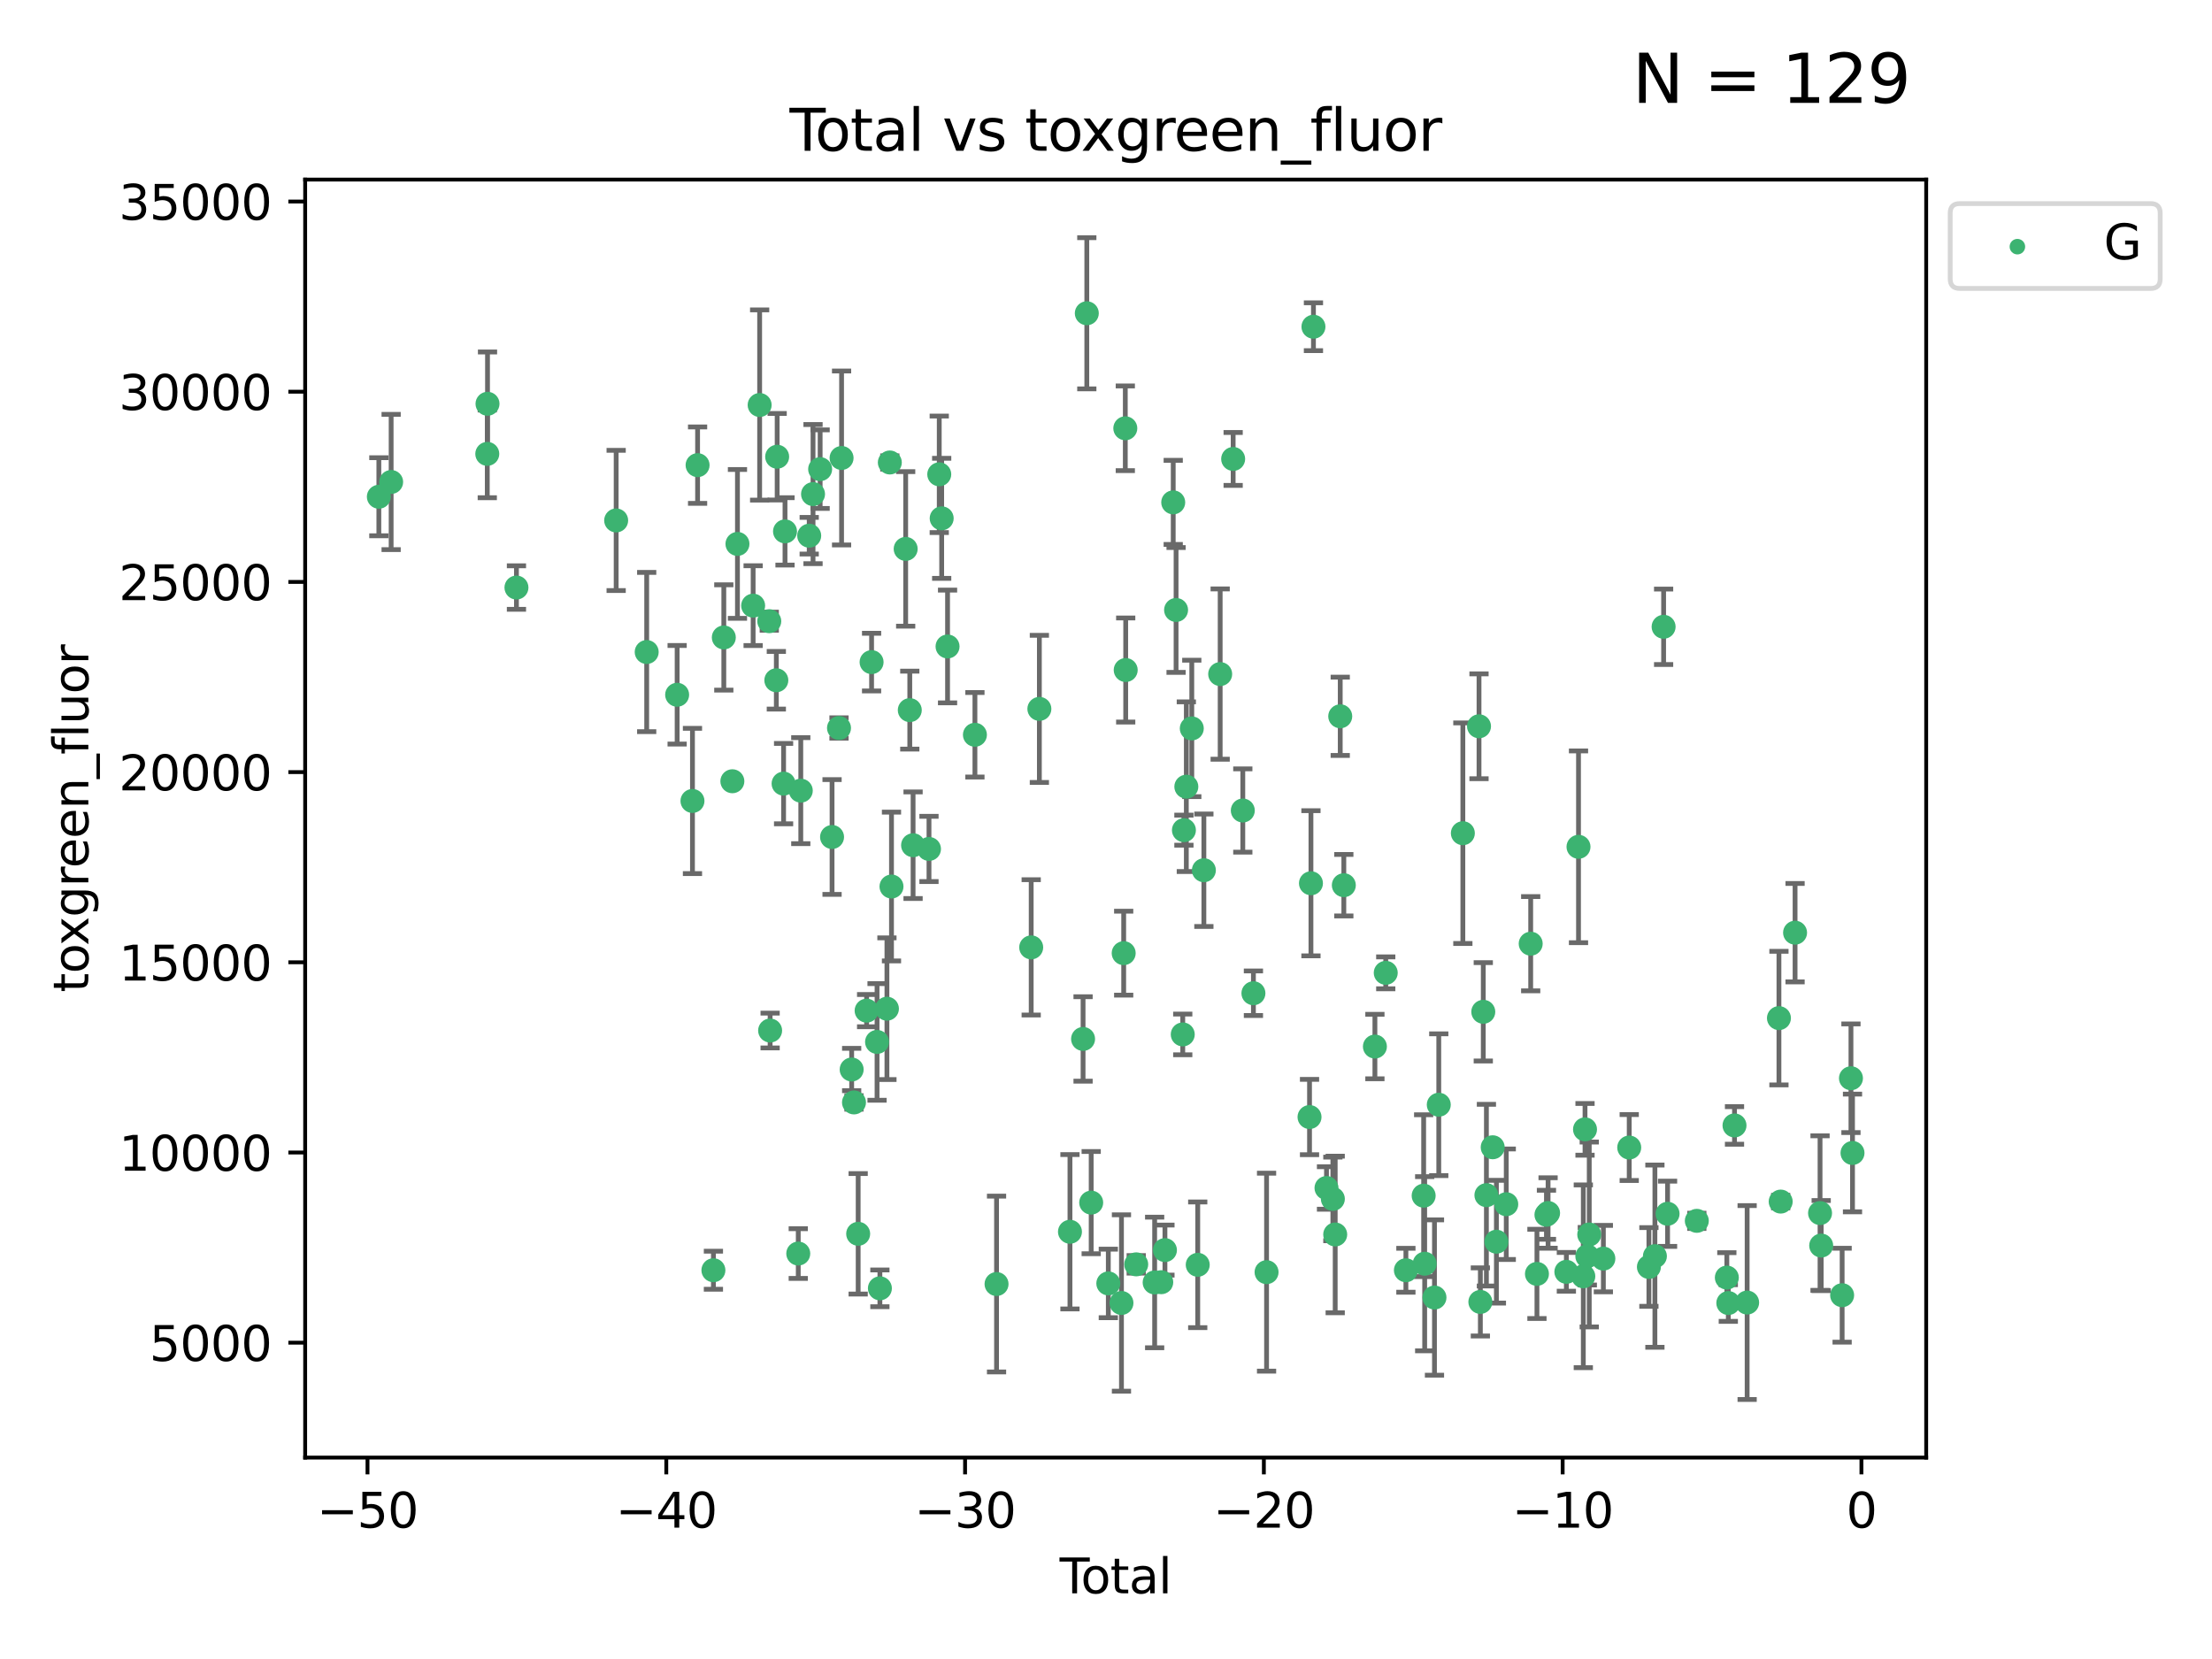 <?xml version="1.0" encoding="utf-8" standalone="no"?>
<!DOCTYPE svg PUBLIC "-//W3C//DTD SVG 1.1//EN"
  "http://www.w3.org/Graphics/SVG/1.1/DTD/svg11.dtd">
<svg xmlns:xlink="http://www.w3.org/1999/xlink" width="460.8pt" height="345.6pt" viewBox="0 0 460.8 345.6" xmlns="http://www.w3.org/2000/svg" version="1.1">
 <defs>
  <style type="text/css">*{stroke-linejoin: round; stroke-linecap: butt}</style>
 </defs>
 <g id="figure_1">
  <g id="patch_1">
   <path d="M 0 345.6 
L 460.8 345.6 
L 460.8 0 
L 0 0 
z
" style="fill: #ffffff"/>
  </g>
  <g id="axes_1">
   <g id="patch_2">
    <path d="M 63.571 303.64 
L 401.26 303.64 
L 401.26 37.411 
L 63.571 37.411 
z
" style="fill: #ffffff"/>
   </g>
   <g id="PathCollection_1">
    <defs>
     <path id="mef5d0cfebb" d="M 0 1.118 
C 0.297 1.118 0.581 1 0.791 0.791 
C 1 0.581 1.118 0.297 1.118 0 
C 1.118 -0.297 1 -0.581 0.791 -0.791 
C 0.581 -1 0.297 -1.118 0 -1.118 
C -0.297 -1.118 -0.581 -1 -0.791 -0.791 
C -1 -0.581 -1.118 -0.297 -1.118 0 
C -1.118 0.297 -1 0.581 -0.791 0.791 
C -0.581 1 -0.297 1.118 0 1.118 
z
" style="stroke: #3cb371"/>
    </defs>
    <g clip-path="url(#pb0fe3f4a60)">
     <use xlink:href="#mef5d0cfebb" x="78.921" y="103.483" style="fill: #3cb371; stroke: #3cb371"/>
     <use xlink:href="#mef5d0cfebb" x="81.481" y="100.405" style="fill: #3cb371; stroke: #3cb371"/>
     <use xlink:href="#mef5d0cfebb" x="101.51" y="94.55" style="fill: #3cb371; stroke: #3cb371"/>
     <use xlink:href="#mef5d0cfebb" x="101.558" y="84.117" style="fill: #3cb371; stroke: #3cb371"/>
     <use xlink:href="#mef5d0cfebb" x="107.586" y="122.398" style="fill: #3cb371; stroke: #3cb371"/>
     <use xlink:href="#mef5d0cfebb" x="128.357" y="108.417" style="fill: #3cb371; stroke: #3cb371"/>
     <use xlink:href="#mef5d0cfebb" x="134.718" y="135.828" style="fill: #3cb371; stroke: #3cb371"/>
     <use xlink:href="#mef5d0cfebb" x="141.06" y="144.733" style="fill: #3cb371; stroke: #3cb371"/>
     <use xlink:href="#mef5d0cfebb" x="144.254" y="166.854" style="fill: #3cb371; stroke: #3cb371"/>
     <use xlink:href="#mef5d0cfebb" x="145.32" y="96.899" style="fill: #3cb371; stroke: #3cb371"/>
     <use xlink:href="#mef5d0cfebb" x="148.617" y="264.611" style="fill: #3cb371; stroke: #3cb371"/>
     <use xlink:href="#mef5d0cfebb" x="150.783" y="132.793" style="fill: #3cb371; stroke: #3cb371"/>
     <use xlink:href="#mef5d0cfebb" x="152.565" y="162.749" style="fill: #3cb371; stroke: #3cb371"/>
     <use xlink:href="#mef5d0cfebb" x="153.626" y="113.308" style="fill: #3cb371; stroke: #3cb371"/>
     <use xlink:href="#mef5d0cfebb" x="156.893" y="126.167" style="fill: #3cb371; stroke: #3cb371"/>
     <use xlink:href="#mef5d0cfebb" x="158.248" y="84.37" style="fill: #3cb371; stroke: #3cb371"/>
     <use xlink:href="#mef5d0cfebb" x="160.252" y="129.405" style="fill: #3cb371; stroke: #3cb371"/>
     <use xlink:href="#mef5d0cfebb" x="160.43" y="214.68" style="fill: #3cb371; stroke: #3cb371"/>
     <use xlink:href="#mef5d0cfebb" x="161.724" y="141.712" style="fill: #3cb371; stroke: #3cb371"/>
     <use xlink:href="#mef5d0cfebb" x="161.896" y="95.146" style="fill: #3cb371; stroke: #3cb371"/>
     <use xlink:href="#mef5d0cfebb" x="163.235" y="163.243" style="fill: #3cb371; stroke: #3cb371"/>
     <use xlink:href="#mef5d0cfebb" x="163.533" y="110.695" style="fill: #3cb371; stroke: #3cb371"/>
     <use xlink:href="#mef5d0cfebb" x="166.292" y="261.138" style="fill: #3cb371; stroke: #3cb371"/>
     <use xlink:href="#mef5d0cfebb" x="166.818" y="164.706" style="fill: #3cb371; stroke: #3cb371"/>
     <use xlink:href="#mef5d0cfebb" x="168.572" y="111.597" style="fill: #3cb371; stroke: #3cb371"/>
     <use xlink:href="#mef5d0cfebb" x="169.37" y="102.928" style="fill: #3cb371; stroke: #3cb371"/>
     <use xlink:href="#mef5d0cfebb" x="170.85" y="97.729" style="fill: #3cb371; stroke: #3cb371"/>
     <use xlink:href="#mef5d0cfebb" x="173.333" y="174.364" style="fill: #3cb371; stroke: #3cb371"/>
     <use xlink:href="#mef5d0cfebb" x="174.78" y="151.656" style="fill: #3cb371; stroke: #3cb371"/>
     <use xlink:href="#mef5d0cfebb" x="175.316" y="95.406" style="fill: #3cb371; stroke: #3cb371"/>
     <use xlink:href="#mef5d0cfebb" x="177.417" y="222.797" style="fill: #3cb371; stroke: #3cb371"/>
     <use xlink:href="#mef5d0cfebb" x="177.901" y="229.656" style="fill: #3cb371; stroke: #3cb371"/>
     <use xlink:href="#mef5d0cfebb" x="178.773" y="257.025" style="fill: #3cb371; stroke: #3cb371"/>
     <use xlink:href="#mef5d0cfebb" x="180.532" y="210.535" style="fill: #3cb371; stroke: #3cb371"/>
     <use xlink:href="#mef5d0cfebb" x="181.567" y="137.93" style="fill: #3cb371; stroke: #3cb371"/>
     <use xlink:href="#mef5d0cfebb" x="182.706" y="217.052" style="fill: #3cb371; stroke: #3cb371"/>
     <use xlink:href="#mef5d0cfebb" x="183.298" y="268.381" style="fill: #3cb371; stroke: #3cb371"/>
     <use xlink:href="#mef5d0cfebb" x="184.764" y="210.131" style="fill: #3cb371; stroke: #3cb371"/>
     <use xlink:href="#mef5d0cfebb" x="185.367" y="96.343" style="fill: #3cb371; stroke: #3cb371"/>
     <use xlink:href="#mef5d0cfebb" x="185.714" y="184.681" style="fill: #3cb371; stroke: #3cb371"/>
     <use xlink:href="#mef5d0cfebb" x="188.668" y="114.345" style="fill: #3cb371; stroke: #3cb371"/>
     <use xlink:href="#mef5d0cfebb" x="189.525" y="147.933" style="fill: #3cb371; stroke: #3cb371"/>
     <use xlink:href="#mef5d0cfebb" x="190.211" y="176.076" style="fill: #3cb371; stroke: #3cb371"/>
     <use xlink:href="#mef5d0cfebb" x="193.525" y="176.85" style="fill: #3cb371; stroke: #3cb371"/>
     <use xlink:href="#mef5d0cfebb" x="195.663" y="98.807" style="fill: #3cb371; stroke: #3cb371"/>
     <use xlink:href="#mef5d0cfebb" x="196.17" y="107.978" style="fill: #3cb371; stroke: #3cb371"/>
     <use xlink:href="#mef5d0cfebb" x="197.393" y="134.673" style="fill: #3cb371; stroke: #3cb371"/>
     <use xlink:href="#mef5d0cfebb" x="203.094" y="153.069" style="fill: #3cb371; stroke: #3cb371"/>
     <use xlink:href="#mef5d0cfebb" x="207.598" y="267.488" style="fill: #3cb371; stroke: #3cb371"/>
     <use xlink:href="#mef5d0cfebb" x="214.817" y="197.354" style="fill: #3cb371; stroke: #3cb371"/>
     <use xlink:href="#mef5d0cfebb" x="216.52" y="147.673" style="fill: #3cb371; stroke: #3cb371"/>
     <use xlink:href="#mef5d0cfebb" x="222.893" y="256.601" style="fill: #3cb371; stroke: #3cb371"/>
     <use xlink:href="#mef5d0cfebb" x="225.624" y="216.431" style="fill: #3cb371; stroke: #3cb371"/>
     <use xlink:href="#mef5d0cfebb" x="226.402" y="65.259" style="fill: #3cb371; stroke: #3cb371"/>
     <use xlink:href="#mef5d0cfebb" x="227.315" y="250.526" style="fill: #3cb371; stroke: #3cb371"/>
     <use xlink:href="#mef5d0cfebb" x="230.882" y="267.361" style="fill: #3cb371; stroke: #3cb371"/>
     <use xlink:href="#mef5d0cfebb" x="233.621" y="271.433" style="fill: #3cb371; stroke: #3cb371"/>
     <use xlink:href="#mef5d0cfebb" x="234.085" y="198.559" style="fill: #3cb371; stroke: #3cb371"/>
     <use xlink:href="#mef5d0cfebb" x="234.422" y="89.221" style="fill: #3cb371; stroke: #3cb371"/>
     <use xlink:href="#mef5d0cfebb" x="234.505" y="139.579" style="fill: #3cb371; stroke: #3cb371"/>
     <use xlink:href="#mef5d0cfebb" x="236.693" y="263.387" style="fill: #3cb371; stroke: #3cb371"/>
     <use xlink:href="#mef5d0cfebb" x="240.534" y="267.161" style="fill: #3cb371; stroke: #3cb371"/>
     <use xlink:href="#mef5d0cfebb" x="241.911" y="267.104" style="fill: #3cb371; stroke: #3cb371"/>
     <use xlink:href="#mef5d0cfebb" x="242.678" y="260.417" style="fill: #3cb371; stroke: #3cb371"/>
     <use xlink:href="#mef5d0cfebb" x="244.404" y="104.652" style="fill: #3cb371; stroke: #3cb371"/>
     <use xlink:href="#mef5d0cfebb" x="244.999" y="127.068" style="fill: #3cb371; stroke: #3cb371"/>
     <use xlink:href="#mef5d0cfebb" x="246.389" y="215.488" style="fill: #3cb371; stroke: #3cb371"/>
     <use xlink:href="#mef5d0cfebb" x="246.632" y="172.939" style="fill: #3cb371; stroke: #3cb371"/>
     <use xlink:href="#mef5d0cfebb" x="247.135" y="163.88" style="fill: #3cb371; stroke: #3cb371"/>
     <use xlink:href="#mef5d0cfebb" x="248.271" y="151.743" style="fill: #3cb371; stroke: #3cb371"/>
     <use xlink:href="#mef5d0cfebb" x="249.51" y="263.481" style="fill: #3cb371; stroke: #3cb371"/>
     <use xlink:href="#mef5d0cfebb" x="250.789" y="181.287" style="fill: #3cb371; stroke: #3cb371"/>
     <use xlink:href="#mef5d0cfebb" x="254.185" y="140.42" style="fill: #3cb371; stroke: #3cb371"/>
     <use xlink:href="#mef5d0cfebb" x="256.889" y="95.606" style="fill: #3cb371; stroke: #3cb371"/>
     <use xlink:href="#mef5d0cfebb" x="258.899" y="168.843" style="fill: #3cb371; stroke: #3cb371"/>
     <use xlink:href="#mef5d0cfebb" x="261.111" y="206.911" style="fill: #3cb371; stroke: #3cb371"/>
     <use xlink:href="#mef5d0cfebb" x="263.848" y="265.015" style="fill: #3cb371; stroke: #3cb371"/>
     <use xlink:href="#mef5d0cfebb" x="272.798" y="232.699" style="fill: #3cb371; stroke: #3cb371"/>
     <use xlink:href="#mef5d0cfebb" x="273.095" y="184.001" style="fill: #3cb371; stroke: #3cb371"/>
     <use xlink:href="#mef5d0cfebb" x="273.616" y="68.063" style="fill: #3cb371; stroke: #3cb371"/>
     <use xlink:href="#mef5d0cfebb" x="276.334" y="247.479" style="fill: #3cb371; stroke: #3cb371"/>
     <use xlink:href="#mef5d0cfebb" x="277.659" y="249.755" style="fill: #3cb371; stroke: #3cb371"/>
     <use xlink:href="#mef5d0cfebb" x="278.147" y="257.164" style="fill: #3cb371; stroke: #3cb371"/>
     <use xlink:href="#mef5d0cfebb" x="279.196" y="149.217" style="fill: #3cb371; stroke: #3cb371"/>
     <use xlink:href="#mef5d0cfebb" x="279.944" y="184.404" style="fill: #3cb371; stroke: #3cb371"/>
     <use xlink:href="#mef5d0cfebb" x="286.418" y="218.016" style="fill: #3cb371; stroke: #3cb371"/>
     <use xlink:href="#mef5d0cfebb" x="288.676" y="202.659" style="fill: #3cb371; stroke: #3cb371"/>
     <use xlink:href="#mef5d0cfebb" x="292.874" y="264.617" style="fill: #3cb371; stroke: #3cb371"/>
     <use xlink:href="#mef5d0cfebb" x="296.573" y="249.083" style="fill: #3cb371; stroke: #3cb371"/>
     <use xlink:href="#mef5d0cfebb" x="296.787" y="263.257" style="fill: #3cb371; stroke: #3cb371"/>
     <use xlink:href="#mef5d0cfebb" x="298.827" y="270.299" style="fill: #3cb371; stroke: #3cb371"/>
     <use xlink:href="#mef5d0cfebb" x="299.723" y="230.133" style="fill: #3cb371; stroke: #3cb371"/>
     <use xlink:href="#mef5d0cfebb" x="304.74" y="173.572" style="fill: #3cb371; stroke: #3cb371"/>
     <use xlink:href="#mef5d0cfebb" x="308.106" y="151.298" style="fill: #3cb371; stroke: #3cb371"/>
     <use xlink:href="#mef5d0cfebb" x="308.386" y="271.214" style="fill: #3cb371; stroke: #3cb371"/>
     <use xlink:href="#mef5d0cfebb" x="308.995" y="210.778" style="fill: #3cb371; stroke: #3cb371"/>
     <use xlink:href="#mef5d0cfebb" x="309.647" y="248.974" style="fill: #3cb371; stroke: #3cb371"/>
     <use xlink:href="#mef5d0cfebb" x="310.956" y="238.997" style="fill: #3cb371; stroke: #3cb371"/>
     <use xlink:href="#mef5d0cfebb" x="311.728" y="258.668" style="fill: #3cb371; stroke: #3cb371"/>
     <use xlink:href="#mef5d0cfebb" x="313.781" y="250.861" style="fill: #3cb371; stroke: #3cb371"/>
     <use xlink:href="#mef5d0cfebb" x="318.872" y="196.587" style="fill: #3cb371; stroke: #3cb371"/>
     <use xlink:href="#mef5d0cfebb" x="320.174" y="265.376" style="fill: #3cb371; stroke: #3cb371"/>
     <use xlink:href="#mef5d0cfebb" x="322.154" y="253.056" style="fill: #3cb371; stroke: #3cb371"/>
     <use xlink:href="#mef5d0cfebb" x="322.494" y="252.69" style="fill: #3cb371; stroke: #3cb371"/>
     <use xlink:href="#mef5d0cfebb" x="326.302" y="264.947" style="fill: #3cb371; stroke: #3cb371"/>
     <use xlink:href="#mef5d0cfebb" x="328.832" y="176.407" style="fill: #3cb371; stroke: #3cb371"/>
     <use xlink:href="#mef5d0cfebb" x="329.833" y="265.876" style="fill: #3cb371; stroke: #3cb371"/>
     <use xlink:href="#mef5d0cfebb" x="330.188" y="235.264" style="fill: #3cb371; stroke: #3cb371"/>
     <use xlink:href="#mef5d0cfebb" x="330.668" y="261.693" style="fill: #3cb371; stroke: #3cb371"/>
     <use xlink:href="#mef5d0cfebb" x="331.07" y="257.168" style="fill: #3cb371; stroke: #3cb371"/>
     <use xlink:href="#mef5d0cfebb" x="334.01" y="262.19" style="fill: #3cb371; stroke: #3cb371"/>
     <use xlink:href="#mef5d0cfebb" x="339.397" y="239.051" style="fill: #3cb371; stroke: #3cb371"/>
     <use xlink:href="#mef5d0cfebb" x="343.497" y="263.929" style="fill: #3cb371; stroke: #3cb371"/>
     <use xlink:href="#mef5d0cfebb" x="344.747" y="261.681" style="fill: #3cb371; stroke: #3cb371"/>
     <use xlink:href="#mef5d0cfebb" x="346.561" y="130.569" style="fill: #3cb371; stroke: #3cb371"/>
     <use xlink:href="#mef5d0cfebb" x="347.385" y="252.85" style="fill: #3cb371; stroke: #3cb371"/>
     <use xlink:href="#mef5d0cfebb" x="353.478" y="254.323" style="fill: #3cb371; stroke: #3cb371"/>
     <use xlink:href="#mef5d0cfebb" x="359.732" y="266.144" style="fill: #3cb371; stroke: #3cb371"/>
     <use xlink:href="#mef5d0cfebb" x="360.038" y="271.446" style="fill: #3cb371; stroke: #3cb371"/>
     <use xlink:href="#mef5d0cfebb" x="361.329" y="234.449" style="fill: #3cb371; stroke: #3cb371"/>
     <use xlink:href="#mef5d0cfebb" x="363.961" y="271.345" style="fill: #3cb371; stroke: #3cb371"/>
     <use xlink:href="#mef5d0cfebb" x="370.586" y="212.092" style="fill: #3cb371; stroke: #3cb371"/>
     <use xlink:href="#mef5d0cfebb" x="370.949" y="250.311" style="fill: #3cb371; stroke: #3cb371"/>
     <use xlink:href="#mef5d0cfebb" x="373.946" y="194.295" style="fill: #3cb371; stroke: #3cb371"/>
     <use xlink:href="#mef5d0cfebb" x="379.149" y="252.707" style="fill: #3cb371; stroke: #3cb371"/>
     <use xlink:href="#mef5d0cfebb" x="379.388" y="259.473" style="fill: #3cb371; stroke: #3cb371"/>
     <use xlink:href="#mef5d0cfebb" x="383.75" y="269.814" style="fill: #3cb371; stroke: #3cb371"/>
     <use xlink:href="#mef5d0cfebb" x="385.588" y="224.618" style="fill: #3cb371; stroke: #3cb371"/>
     <use xlink:href="#mef5d0cfebb" x="385.911" y="240.184" style="fill: #3cb371; stroke: #3cb371"/>
    </g>
   </g>
   <g id="matplotlib.axis_1">
    <g id="xtick_1">
     <g id="line2d_1">
      <defs>
       <path id="ma6b6b49d1e" d="M 0 0 
L 0 3.5 
" style="stroke: #000000; stroke-width: 0.8"/>
      </defs>
      <g>
       <use xlink:href="#ma6b6b49d1e" x="76.557" y="303.64" style="stroke: #000000; stroke-width: 0.8"/>
      </g>
     </g>
     <g id="text_1">
      <!-- −50 -->
      <g transform="translate(66.005 318.238)scale(0.1 -0.1)">
       <defs>
        <path id="DejaVuSans-2212" d="M 678 2272 
L 4684 2272 
L 4684 1741 
L 678 1741 
L 678 2272 
z
" transform="scale(0.016)"/>
        <path id="DejaVuSans-35" d="M 691 4666 
L 3169 4666 
L 3169 4134 
L 1269 4134 
L 1269 2991 
Q 1406 3038 1543 3061 
Q 1681 3084 1819 3084 
Q 2600 3084 3056 2656 
Q 3513 2228 3513 1497 
Q 3513 744 3044 326 
Q 2575 -91 1722 -91 
Q 1428 -91 1123 -41 
Q 819 9 494 109 
L 494 744 
Q 775 591 1075 516 
Q 1375 441 1709 441 
Q 2250 441 2565 725 
Q 2881 1009 2881 1497 
Q 2881 1984 2565 2268 
Q 2250 2553 1709 2553 
Q 1456 2553 1204 2497 
Q 953 2441 691 2322 
L 691 4666 
z
" transform="scale(0.016)"/>
        <path id="DejaVuSans-30" d="M 2034 4250 
Q 1547 4250 1301 3770 
Q 1056 3291 1056 2328 
Q 1056 1369 1301 889 
Q 1547 409 2034 409 
Q 2525 409 2770 889 
Q 3016 1369 3016 2328 
Q 3016 3291 2770 3770 
Q 2525 4250 2034 4250 
z
M 2034 4750 
Q 2819 4750 3233 4129 
Q 3647 3509 3647 2328 
Q 3647 1150 3233 529 
Q 2819 -91 2034 -91 
Q 1250 -91 836 529 
Q 422 1150 422 2328 
Q 422 3509 836 4129 
Q 1250 4750 2034 4750 
z
" transform="scale(0.016)"/>
       </defs>
       <use xlink:href="#DejaVuSans-2212"/>
       <use xlink:href="#DejaVuSans-35" x="83.789"/>
       <use xlink:href="#DejaVuSans-30" x="147.412"/>
      </g>
     </g>
    </g>
    <g id="xtick_2">
     <g id="line2d_2">
      <g>
       <use xlink:href="#ma6b6b49d1e" x="138.8" y="303.64" style="stroke: #000000; stroke-width: 0.8"/>
      </g>
     </g>
     <g id="text_2">
      <!-- −40 -->
      <g transform="translate(128.248 318.238)scale(0.1 -0.1)">
       <defs>
        <path id="DejaVuSans-34" d="M 2419 4116 
L 825 1625 
L 2419 1625 
L 2419 4116 
z
M 2253 4666 
L 3047 4666 
L 3047 1625 
L 3713 1625 
L 3713 1100 
L 3047 1100 
L 3047 0 
L 2419 0 
L 2419 1100 
L 313 1100 
L 313 1709 
L 2253 4666 
z
" transform="scale(0.016)"/>
       </defs>
       <use xlink:href="#DejaVuSans-2212"/>
       <use xlink:href="#DejaVuSans-34" x="83.789"/>
       <use xlink:href="#DejaVuSans-30" x="147.412"/>
      </g>
     </g>
    </g>
    <g id="xtick_3">
     <g id="line2d_3">
      <g>
       <use xlink:href="#ma6b6b49d1e" x="201.043" y="303.64" style="stroke: #000000; stroke-width: 0.8"/>
      </g>
     </g>
     <g id="text_3">
      <!-- −30 -->
      <g transform="translate(190.491 318.238)scale(0.1 -0.1)">
       <defs>
        <path id="DejaVuSans-33" d="M 2597 2516 
Q 3050 2419 3304 2112 
Q 3559 1806 3559 1356 
Q 3559 666 3084 287 
Q 2609 -91 1734 -91 
Q 1441 -91 1130 -33 
Q 819 25 488 141 
L 488 750 
Q 750 597 1062 519 
Q 1375 441 1716 441 
Q 2309 441 2620 675 
Q 2931 909 2931 1356 
Q 2931 1769 2642 2001 
Q 2353 2234 1838 2234 
L 1294 2234 
L 1294 2753 
L 1863 2753 
Q 2328 2753 2575 2939 
Q 2822 3125 2822 3475 
Q 2822 3834 2567 4026 
Q 2313 4219 1838 4219 
Q 1578 4219 1281 4162 
Q 984 4106 628 3988 
L 628 4550 
Q 988 4650 1302 4700 
Q 1616 4750 1894 4750 
Q 2613 4750 3031 4423 
Q 3450 4097 3450 3541 
Q 3450 3153 3228 2886 
Q 3006 2619 2597 2516 
z
" transform="scale(0.016)"/>
       </defs>
       <use xlink:href="#DejaVuSans-2212"/>
       <use xlink:href="#DejaVuSans-33" x="83.789"/>
       <use xlink:href="#DejaVuSans-30" x="147.412"/>
      </g>
     </g>
    </g>
    <g id="xtick_4">
     <g id="line2d_4">
      <g>
       <use xlink:href="#ma6b6b49d1e" x="263.286" y="303.64" style="stroke: #000000; stroke-width: 0.8"/>
      </g>
     </g>
     <g id="text_4">
      <!-- −20 -->
      <g transform="translate(252.734 318.238)scale(0.1 -0.1)">
       <defs>
        <path id="DejaVuSans-32" d="M 1228 531 
L 3431 531 
L 3431 0 
L 469 0 
L 469 531 
Q 828 903 1448 1529 
Q 2069 2156 2228 2338 
Q 2531 2678 2651 2914 
Q 2772 3150 2772 3378 
Q 2772 3750 2511 3984 
Q 2250 4219 1831 4219 
Q 1534 4219 1204 4116 
Q 875 4013 500 3803 
L 500 4441 
Q 881 4594 1212 4672 
Q 1544 4750 1819 4750 
Q 2544 4750 2975 4387 
Q 3406 4025 3406 3419 
Q 3406 3131 3298 2873 
Q 3191 2616 2906 2266 
Q 2828 2175 2409 1742 
Q 1991 1309 1228 531 
z
" transform="scale(0.016)"/>
       </defs>
       <use xlink:href="#DejaVuSans-2212"/>
       <use xlink:href="#DejaVuSans-32" x="83.789"/>
       <use xlink:href="#DejaVuSans-30" x="147.412"/>
      </g>
     </g>
    </g>
    <g id="xtick_5">
     <g id="line2d_5">
      <g>
       <use xlink:href="#ma6b6b49d1e" x="325.529" y="303.64" style="stroke: #000000; stroke-width: 0.8"/>
      </g>
     </g>
     <g id="text_5">
      <!-- −10 -->
      <g transform="translate(314.977 318.238)scale(0.1 -0.1)">
       <defs>
        <path id="DejaVuSans-31" d="M 794 531 
L 1825 531 
L 1825 4091 
L 703 3866 
L 703 4441 
L 1819 4666 
L 2450 4666 
L 2450 531 
L 3481 531 
L 3481 0 
L 794 0 
L 794 531 
z
" transform="scale(0.016)"/>
       </defs>
       <use xlink:href="#DejaVuSans-2212"/>
       <use xlink:href="#DejaVuSans-31" x="83.789"/>
       <use xlink:href="#DejaVuSans-30" x="147.412"/>
      </g>
     </g>
    </g>
    <g id="xtick_6">
     <g id="line2d_6">
      <g>
       <use xlink:href="#ma6b6b49d1e" x="387.772" y="303.64" style="stroke: #000000; stroke-width: 0.8"/>
      </g>
     </g>
     <g id="text_6">
      <!-- 0 -->
      <g transform="translate(384.591 318.238)scale(0.1 -0.1)">
       <use xlink:href="#DejaVuSans-30"/>
      </g>
     </g>
    </g>
    <g id="text_7">
     <!-- Total -->
     <g transform="translate(220.739 331.917)scale(0.1 -0.1)">
      <defs>
       <path id="DejaVuSans-54" d="M -19 4666 
L 3928 4666 
L 3928 4134 
L 2272 4134 
L 2272 0 
L 1638 0 
L 1638 4134 
L -19 4134 
L -19 4666 
z
" transform="scale(0.016)"/>
       <path id="DejaVuSans-6f" d="M 1959 3097 
Q 1497 3097 1228 2736 
Q 959 2375 959 1747 
Q 959 1119 1226 758 
Q 1494 397 1959 397 
Q 2419 397 2687 759 
Q 2956 1122 2956 1747 
Q 2956 2369 2687 2733 
Q 2419 3097 1959 3097 
z
M 1959 3584 
Q 2709 3584 3137 3096 
Q 3566 2609 3566 1747 
Q 3566 888 3137 398 
Q 2709 -91 1959 -91 
Q 1206 -91 779 398 
Q 353 888 353 1747 
Q 353 2609 779 3096 
Q 1206 3584 1959 3584 
z
" transform="scale(0.016)"/>
       <path id="DejaVuSans-74" d="M 1172 4494 
L 1172 3500 
L 2356 3500 
L 2356 3053 
L 1172 3053 
L 1172 1153 
Q 1172 725 1289 603 
Q 1406 481 1766 481 
L 2356 481 
L 2356 0 
L 1766 0 
Q 1100 0 847 248 
Q 594 497 594 1153 
L 594 3053 
L 172 3053 
L 172 3500 
L 594 3500 
L 594 4494 
L 1172 4494 
z
" transform="scale(0.016)"/>
       <path id="DejaVuSans-61" d="M 2194 1759 
Q 1497 1759 1228 1600 
Q 959 1441 959 1056 
Q 959 750 1161 570 
Q 1363 391 1709 391 
Q 2188 391 2477 730 
Q 2766 1069 2766 1631 
L 2766 1759 
L 2194 1759 
z
M 3341 1997 
L 3341 0 
L 2766 0 
L 2766 531 
Q 2569 213 2275 61 
Q 1981 -91 1556 -91 
Q 1019 -91 701 211 
Q 384 513 384 1019 
Q 384 1609 779 1909 
Q 1175 2209 1959 2209 
L 2766 2209 
L 2766 2266 
Q 2766 2663 2505 2880 
Q 2244 3097 1772 3097 
Q 1472 3097 1187 3025 
Q 903 2953 641 2809 
L 641 3341 
Q 956 3463 1253 3523 
Q 1550 3584 1831 3584 
Q 2591 3584 2966 3190 
Q 3341 2797 3341 1997 
z
" transform="scale(0.016)"/>
       <path id="DejaVuSans-6c" d="M 603 4863 
L 1178 4863 
L 1178 0 
L 603 0 
L 603 4863 
z
" transform="scale(0.016)"/>
      </defs>
      <use xlink:href="#DejaVuSans-54"/>
      <use xlink:href="#DejaVuSans-6f" x="44.084"/>
      <use xlink:href="#DejaVuSans-74" x="105.266"/>
      <use xlink:href="#DejaVuSans-61" x="144.475"/>
      <use xlink:href="#DejaVuSans-6c" x="205.754"/>
     </g>
    </g>
   </g>
   <g id="matplotlib.axis_2">
    <g id="ytick_1">
     <g id="line2d_7">
      <defs>
       <path id="m905d8be8d0" d="M 0 0 
L -3.5 0 
" style="stroke: #000000; stroke-width: 0.8"/>
      </defs>
      <g>
       <use xlink:href="#m905d8be8d0" x="63.571" y="279.705" style="stroke: #000000; stroke-width: 0.8"/>
      </g>
     </g>
     <g id="text_8">
      <!-- 5000 -->
      <g transform="translate(31.121 283.505)scale(0.1 -0.1)">
       <use xlink:href="#DejaVuSans-35"/>
       <use xlink:href="#DejaVuSans-30" x="63.623"/>
       <use xlink:href="#DejaVuSans-30" x="127.246"/>
       <use xlink:href="#DejaVuSans-30" x="190.869"/>
      </g>
     </g>
    </g>
    <g id="ytick_2">
     <g id="line2d_8">
      <g>
       <use xlink:href="#m905d8be8d0" x="63.571" y="240.085" style="stroke: #000000; stroke-width: 0.8"/>
      </g>
     </g>
     <g id="text_9">
      <!-- 10000 -->
      <g transform="translate(24.759 243.884)scale(0.1 -0.1)">
       <use xlink:href="#DejaVuSans-31"/>
       <use xlink:href="#DejaVuSans-30" x="63.623"/>
       <use xlink:href="#DejaVuSans-30" x="127.246"/>
       <use xlink:href="#DejaVuSans-30" x="190.869"/>
       <use xlink:href="#DejaVuSans-30" x="254.492"/>
      </g>
     </g>
    </g>
    <g id="ytick_3">
     <g id="line2d_9">
      <g>
       <use xlink:href="#m905d8be8d0" x="63.571" y="200.464" style="stroke: #000000; stroke-width: 0.8"/>
      </g>
     </g>
     <g id="text_10">
      <!-- 15000 -->
      <g transform="translate(24.759 204.263)scale(0.1 -0.1)">
       <use xlink:href="#DejaVuSans-31"/>
       <use xlink:href="#DejaVuSans-35" x="63.623"/>
       <use xlink:href="#DejaVuSans-30" x="127.246"/>
       <use xlink:href="#DejaVuSans-30" x="190.869"/>
       <use xlink:href="#DejaVuSans-30" x="254.492"/>
      </g>
     </g>
    </g>
    <g id="ytick_4">
     <g id="line2d_10">
      <g>
       <use xlink:href="#m905d8be8d0" x="63.571" y="160.843" style="stroke: #000000; stroke-width: 0.8"/>
      </g>
     </g>
     <g id="text_11">
      <!-- 20000 -->
      <g transform="translate(24.759 164.642)scale(0.1 -0.1)">
       <use xlink:href="#DejaVuSans-32"/>
       <use xlink:href="#DejaVuSans-30" x="63.623"/>
       <use xlink:href="#DejaVuSans-30" x="127.246"/>
       <use xlink:href="#DejaVuSans-30" x="190.869"/>
       <use xlink:href="#DejaVuSans-30" x="254.492"/>
      </g>
     </g>
    </g>
    <g id="ytick_5">
     <g id="line2d_11">
      <g>
       <use xlink:href="#m905d8be8d0" x="63.571" y="121.222" style="stroke: #000000; stroke-width: 0.8"/>
      </g>
     </g>
     <g id="text_12">
      <!-- 25000 -->
      <g transform="translate(24.759 125.021)scale(0.1 -0.1)">
       <use xlink:href="#DejaVuSans-32"/>
       <use xlink:href="#DejaVuSans-35" x="63.623"/>
       <use xlink:href="#DejaVuSans-30" x="127.246"/>
       <use xlink:href="#DejaVuSans-30" x="190.869"/>
       <use xlink:href="#DejaVuSans-30" x="254.492"/>
      </g>
     </g>
    </g>
    <g id="ytick_6">
     <g id="line2d_12">
      <g>
       <use xlink:href="#m905d8be8d0" x="63.571" y="81.601" style="stroke: #000000; stroke-width: 0.8"/>
      </g>
     </g>
     <g id="text_13">
      <!-- 30000 -->
      <g transform="translate(24.759 85.4)scale(0.1 -0.1)">
       <use xlink:href="#DejaVuSans-33"/>
       <use xlink:href="#DejaVuSans-30" x="63.623"/>
       <use xlink:href="#DejaVuSans-30" x="127.246"/>
       <use xlink:href="#DejaVuSans-30" x="190.869"/>
       <use xlink:href="#DejaVuSans-30" x="254.492"/>
      </g>
     </g>
    </g>
    <g id="ytick_7">
     <g id="line2d_13">
      <g>
       <use xlink:href="#m905d8be8d0" x="63.571" y="41.98" style="stroke: #000000; stroke-width: 0.8"/>
      </g>
     </g>
     <g id="text_14">
      <!-- 35000 -->
      <g transform="translate(24.759 45.779)scale(0.1 -0.1)">
       <use xlink:href="#DejaVuSans-33"/>
       <use xlink:href="#DejaVuSans-35" x="63.623"/>
       <use xlink:href="#DejaVuSans-30" x="127.246"/>
       <use xlink:href="#DejaVuSans-30" x="190.869"/>
       <use xlink:href="#DejaVuSans-30" x="254.492"/>
      </g>
     </g>
    </g>
    <g id="text_15">
     <!-- toxgreen_fluor -->
     <g transform="translate(18.401 206.72)rotate(-90)scale(0.1 -0.1)">
      <defs>
       <path id="DejaVuSans-78" d="M 3513 3500 
L 2247 1797 
L 3578 0 
L 2900 0 
L 1881 1375 
L 863 0 
L 184 0 
L 1544 1831 
L 300 3500 
L 978 3500 
L 1906 2253 
L 2834 3500 
L 3513 3500 
z
" transform="scale(0.016)"/>
       <path id="DejaVuSans-67" d="M 2906 1791 
Q 2906 2416 2648 2759 
Q 2391 3103 1925 3103 
Q 1463 3103 1205 2759 
Q 947 2416 947 1791 
Q 947 1169 1205 825 
Q 1463 481 1925 481 
Q 2391 481 2648 825 
Q 2906 1169 2906 1791 
z
M 3481 434 
Q 3481 -459 3084 -895 
Q 2688 -1331 1869 -1331 
Q 1566 -1331 1297 -1286 
Q 1028 -1241 775 -1147 
L 775 -588 
Q 1028 -725 1275 -790 
Q 1522 -856 1778 -856 
Q 2344 -856 2625 -561 
Q 2906 -266 2906 331 
L 2906 616 
Q 2728 306 2450 153 
Q 2172 0 1784 0 
Q 1141 0 747 490 
Q 353 981 353 1791 
Q 353 2603 747 3093 
Q 1141 3584 1784 3584 
Q 2172 3584 2450 3431 
Q 2728 3278 2906 2969 
L 2906 3500 
L 3481 3500 
L 3481 434 
z
" transform="scale(0.016)"/>
       <path id="DejaVuSans-72" d="M 2631 2963 
Q 2534 3019 2420 3045 
Q 2306 3072 2169 3072 
Q 1681 3072 1420 2755 
Q 1159 2438 1159 1844 
L 1159 0 
L 581 0 
L 581 3500 
L 1159 3500 
L 1159 2956 
Q 1341 3275 1631 3429 
Q 1922 3584 2338 3584 
Q 2397 3584 2469 3576 
Q 2541 3569 2628 3553 
L 2631 2963 
z
" transform="scale(0.016)"/>
       <path id="DejaVuSans-65" d="M 3597 1894 
L 3597 1613 
L 953 1613 
Q 991 1019 1311 708 
Q 1631 397 2203 397 
Q 2534 397 2845 478 
Q 3156 559 3463 722 
L 3463 178 
Q 3153 47 2828 -22 
Q 2503 -91 2169 -91 
Q 1331 -91 842 396 
Q 353 884 353 1716 
Q 353 2575 817 3079 
Q 1281 3584 2069 3584 
Q 2775 3584 3186 3129 
Q 3597 2675 3597 1894 
z
M 3022 2063 
Q 3016 2534 2758 2815 
Q 2500 3097 2075 3097 
Q 1594 3097 1305 2825 
Q 1016 2553 972 2059 
L 3022 2063 
z
" transform="scale(0.016)"/>
       <path id="DejaVuSans-6e" d="M 3513 2113 
L 3513 0 
L 2938 0 
L 2938 2094 
Q 2938 2591 2744 2837 
Q 2550 3084 2163 3084 
Q 1697 3084 1428 2787 
Q 1159 2491 1159 1978 
L 1159 0 
L 581 0 
L 581 3500 
L 1159 3500 
L 1159 2956 
Q 1366 3272 1645 3428 
Q 1925 3584 2291 3584 
Q 2894 3584 3203 3211 
Q 3513 2838 3513 2113 
z
" transform="scale(0.016)"/>
       <path id="DejaVuSans-5f" d="M 3263 -1063 
L 3263 -1509 
L -63 -1509 
L -63 -1063 
L 3263 -1063 
z
" transform="scale(0.016)"/>
       <path id="DejaVuSans-66" d="M 2375 4863 
L 2375 4384 
L 1825 4384 
Q 1516 4384 1395 4259 
Q 1275 4134 1275 3809 
L 1275 3500 
L 2222 3500 
L 2222 3053 
L 1275 3053 
L 1275 0 
L 697 0 
L 697 3053 
L 147 3053 
L 147 3500 
L 697 3500 
L 697 3744 
Q 697 4328 969 4595 
Q 1241 4863 1831 4863 
L 2375 4863 
z
" transform="scale(0.016)"/>
       <path id="DejaVuSans-75" d="M 544 1381 
L 544 3500 
L 1119 3500 
L 1119 1403 
Q 1119 906 1312 657 
Q 1506 409 1894 409 
Q 2359 409 2629 706 
Q 2900 1003 2900 1516 
L 2900 3500 
L 3475 3500 
L 3475 0 
L 2900 0 
L 2900 538 
Q 2691 219 2414 64 
Q 2138 -91 1772 -91 
Q 1169 -91 856 284 
Q 544 659 544 1381 
z
M 1991 3584 
L 1991 3584 
z
" transform="scale(0.016)"/>
      </defs>
      <use xlink:href="#DejaVuSans-74"/>
      <use xlink:href="#DejaVuSans-6f" x="39.209"/>
      <use xlink:href="#DejaVuSans-78" x="97.266"/>
      <use xlink:href="#DejaVuSans-67" x="156.445"/>
      <use xlink:href="#DejaVuSans-72" x="219.922"/>
      <use xlink:href="#DejaVuSans-65" x="258.785"/>
      <use xlink:href="#DejaVuSans-65" x="320.309"/>
      <use xlink:href="#DejaVuSans-6e" x="381.832"/>
      <use xlink:href="#DejaVuSans-5f" x="445.211"/>
      <use xlink:href="#DejaVuSans-66" x="495.211"/>
      <use xlink:href="#DejaVuSans-6c" x="530.416"/>
      <use xlink:href="#DejaVuSans-75" x="558.199"/>
      <use xlink:href="#DejaVuSans-6f" x="621.578"/>
      <use xlink:href="#DejaVuSans-72" x="682.76"/>
     </g>
    </g>
   </g>
   <g id="LineCollection_1">
    <path d="M 78.921 111.614 
L 78.921 95.352 
" clip-path="url(#pb0fe3f4a60)" style="fill: none; stroke: #696969"/>
    <path d="M 81.481 114.492 
L 81.481 86.318 
" clip-path="url(#pb0fe3f4a60)" style="fill: none; stroke: #696969"/>
    <path d="M 101.51 103.684 
L 101.51 85.416 
" clip-path="url(#pb0fe3f4a60)" style="fill: none; stroke: #696969"/>
    <path d="M 101.558 94.913 
L 101.558 73.321 
" clip-path="url(#pb0fe3f4a60)" style="fill: none; stroke: #696969"/>
    <path d="M 107.586 126.929 
L 107.586 117.867 
" clip-path="url(#pb0fe3f4a60)" style="fill: none; stroke: #696969"/>
    <path d="M 128.357 123.02 
L 128.357 93.814 
" clip-path="url(#pb0fe3f4a60)" style="fill: none; stroke: #696969"/>
    <path d="M 134.718 152.412 
L 134.718 119.244 
" clip-path="url(#pb0fe3f4a60)" style="fill: none; stroke: #696969"/>
    <path d="M 141.06 155 
L 141.06 134.466 
" clip-path="url(#pb0fe3f4a60)" style="fill: none; stroke: #696969"/>
    <path d="M 144.254 181.984 
L 144.254 151.724 
" clip-path="url(#pb0fe3f4a60)" style="fill: none; stroke: #696969"/>
    <path d="M 145.32 104.856 
L 145.32 88.942 
" clip-path="url(#pb0fe3f4a60)" style="fill: none; stroke: #696969"/>
    <path d="M 148.617 268.572 
L 148.617 260.65 
" clip-path="url(#pb0fe3f4a60)" style="fill: none; stroke: #696969"/>
    <path d="M 150.783 143.763 
L 150.783 121.822 
" clip-path="url(#pb0fe3f4a60)" style="fill: none; stroke: #696969"/>
    <path d="M 152.565 163.341 
L 152.565 162.156 
" clip-path="url(#pb0fe3f4a60)" style="fill: none; stroke: #696969"/>
    <path d="M 153.626 128.812 
L 153.626 97.804 
" clip-path="url(#pb0fe3f4a60)" style="fill: none; stroke: #696969"/>
    <path d="M 156.893 134.48 
L 156.893 117.854 
" clip-path="url(#pb0fe3f4a60)" style="fill: none; stroke: #696969"/>
    <path d="M 158.248 104.183 
L 158.248 64.557 
" clip-path="url(#pb0fe3f4a60)" style="fill: none; stroke: #696969"/>
    <path d="M 160.252 131.288 
L 160.252 127.521 
" clip-path="url(#pb0fe3f4a60)" style="fill: none; stroke: #696969"/>
    <path d="M 160.43 218.304 
L 160.43 211.056 
" clip-path="url(#pb0fe3f4a60)" style="fill: none; stroke: #696969"/>
    <path d="M 161.724 147.716 
L 161.724 135.707 
" clip-path="url(#pb0fe3f4a60)" style="fill: none; stroke: #696969"/>
    <path d="M 161.896 104.156 
L 161.896 86.136 
" clip-path="url(#pb0fe3f4a60)" style="fill: none; stroke: #696969"/>
    <path d="M 163.235 171.614 
L 163.235 154.871 
" clip-path="url(#pb0fe3f4a60)" style="fill: none; stroke: #696969"/>
    <path d="M 163.533 117.709 
L 163.533 103.68 
" clip-path="url(#pb0fe3f4a60)" style="fill: none; stroke: #696969"/>
    <path d="M 166.292 266.317 
L 166.292 255.958 
" clip-path="url(#pb0fe3f4a60)" style="fill: none; stroke: #696969"/>
    <path d="M 166.818 175.749 
L 166.818 153.663 
" clip-path="url(#pb0fe3f4a60)" style="fill: none; stroke: #696969"/>
    <path d="M 168.572 115.414 
L 168.572 107.781 
" clip-path="url(#pb0fe3f4a60)" style="fill: none; stroke: #696969"/>
    <path d="M 169.37 117.419 
L 169.37 88.437 
" clip-path="url(#pb0fe3f4a60)" style="fill: none; stroke: #696969"/>
    <path d="M 170.85 105.913 
L 170.85 89.545 
" clip-path="url(#pb0fe3f4a60)" style="fill: none; stroke: #696969"/>
    <path d="M 173.333 186.321 
L 173.333 162.407 
" clip-path="url(#pb0fe3f4a60)" style="fill: none; stroke: #696969"/>
    <path d="M 174.78 153.782 
L 174.78 149.53 
" clip-path="url(#pb0fe3f4a60)" style="fill: none; stroke: #696969"/>
    <path d="M 175.316 113.525 
L 175.316 77.286 
" clip-path="url(#pb0fe3f4a60)" style="fill: none; stroke: #696969"/>
    <path d="M 177.417 227.204 
L 177.417 218.391 
" clip-path="url(#pb0fe3f4a60)" style="fill: none; stroke: #696969"/>
    <path d="M 177.901 231.07 
L 177.901 228.241 
" clip-path="url(#pb0fe3f4a60)" style="fill: none; stroke: #696969"/>
    <path d="M 178.773 269.576 
L 178.773 244.475 
" clip-path="url(#pb0fe3f4a60)" style="fill: none; stroke: #696969"/>
    <path d="M 180.532 213.893 
L 180.532 207.177 
" clip-path="url(#pb0fe3f4a60)" style="fill: none; stroke: #696969"/>
    <path d="M 181.567 143.935 
L 181.567 131.925 
" clip-path="url(#pb0fe3f4a60)" style="fill: none; stroke: #696969"/>
    <path d="M 182.706 229.203 
L 182.706 204.901 
" clip-path="url(#pb0fe3f4a60)" style="fill: none; stroke: #696969"/>
    <path d="M 183.298 272.208 
L 183.298 264.554 
" clip-path="url(#pb0fe3f4a60)" style="fill: none; stroke: #696969"/>
    <path d="M 184.764 224.885 
L 184.764 195.377 
" clip-path="url(#pb0fe3f4a60)" style="fill: none; stroke: #696969"/>
    <path d="M 185.367 97.726 
L 185.367 94.961 
" clip-path="url(#pb0fe3f4a60)" style="fill: none; stroke: #696969"/>
    <path d="M 185.714 200.181 
L 185.714 169.18 
" clip-path="url(#pb0fe3f4a60)" style="fill: none; stroke: #696969"/>
    <path d="M 188.668 130.442 
L 188.668 98.248 
" clip-path="url(#pb0fe3f4a60)" style="fill: none; stroke: #696969"/>
    <path d="M 189.525 156.054 
L 189.525 139.813 
" clip-path="url(#pb0fe3f4a60)" style="fill: none; stroke: #696969"/>
    <path d="M 190.211 187.179 
L 190.211 164.973 
" clip-path="url(#pb0fe3f4a60)" style="fill: none; stroke: #696969"/>
    <path d="M 193.525 183.645 
L 193.525 170.055 
" clip-path="url(#pb0fe3f4a60)" style="fill: none; stroke: #696969"/>
    <path d="M 195.663 110.939 
L 195.663 86.676 
" clip-path="url(#pb0fe3f4a60)" style="fill: none; stroke: #696969"/>
    <path d="M 196.17 120.482 
L 196.17 95.474 
" clip-path="url(#pb0fe3f4a60)" style="fill: none; stroke: #696969"/>
    <path d="M 197.393 146.418 
L 197.393 122.928 
" clip-path="url(#pb0fe3f4a60)" style="fill: none; stroke: #696969"/>
    <path d="M 203.094 161.871 
L 203.094 144.267 
" clip-path="url(#pb0fe3f4a60)" style="fill: none; stroke: #696969"/>
    <path d="M 207.598 285.801 
L 207.598 249.175 
" clip-path="url(#pb0fe3f4a60)" style="fill: none; stroke: #696969"/>
    <path d="M 214.817 211.447 
L 214.817 183.26 
" clip-path="url(#pb0fe3f4a60)" style="fill: none; stroke: #696969"/>
    <path d="M 216.52 162.996 
L 216.52 132.351 
" clip-path="url(#pb0fe3f4a60)" style="fill: none; stroke: #696969"/>
    <path d="M 222.893 272.68 
L 222.893 240.521 
" clip-path="url(#pb0fe3f4a60)" style="fill: none; stroke: #696969"/>
    <path d="M 225.624 225.226 
L 225.624 207.635 
" clip-path="url(#pb0fe3f4a60)" style="fill: none; stroke: #696969"/>
    <path d="M 226.402 81.005 
L 226.402 49.513 
" clip-path="url(#pb0fe3f4a60)" style="fill: none; stroke: #696969"/>
    <path d="M 227.315 261.171 
L 227.315 239.882 
" clip-path="url(#pb0fe3f4a60)" style="fill: none; stroke: #696969"/>
    <path d="M 230.882 274.5 
L 230.882 260.222 
" clip-path="url(#pb0fe3f4a60)" style="fill: none; stroke: #696969"/>
    <path d="M 233.621 289.803 
L 233.621 253.063 
" clip-path="url(#pb0fe3f4a60)" style="fill: none; stroke: #696969"/>
    <path d="M 234.085 207.302 
L 234.085 189.817 
" clip-path="url(#pb0fe3f4a60)" style="fill: none; stroke: #696969"/>
    <path d="M 234.422 98.041 
L 234.422 80.4 
" clip-path="url(#pb0fe3f4a60)" style="fill: none; stroke: #696969"/>
    <path d="M 234.505 150.419 
L 234.505 128.738 
" clip-path="url(#pb0fe3f4a60)" style="fill: none; stroke: #696969"/>
    <path d="M 236.693 265.211 
L 236.693 261.563 
" clip-path="url(#pb0fe3f4a60)" style="fill: none; stroke: #696969"/>
    <path d="M 240.534 280.762 
L 240.534 253.559 
" clip-path="url(#pb0fe3f4a60)" style="fill: none; stroke: #696969"/>
    <path d="M 241.911 268.104 
L 241.911 266.104 
" clip-path="url(#pb0fe3f4a60)" style="fill: none; stroke: #696969"/>
    <path d="M 242.678 265.631 
L 242.678 255.203 
" clip-path="url(#pb0fe3f4a60)" style="fill: none; stroke: #696969"/>
    <path d="M 244.404 113.41 
L 244.404 95.895 
" clip-path="url(#pb0fe3f4a60)" style="fill: none; stroke: #696969"/>
    <path d="M 244.999 140.07 
L 244.999 114.066 
" clip-path="url(#pb0fe3f4a60)" style="fill: none; stroke: #696969"/>
    <path d="M 246.389 219.729 
L 246.389 211.246 
" clip-path="url(#pb0fe3f4a60)" style="fill: none; stroke: #696969"/>
    <path d="M 246.632 176.071 
L 246.632 169.806 
" clip-path="url(#pb0fe3f4a60)" style="fill: none; stroke: #696969"/>
    <path d="M 247.135 181.555 
L 247.135 146.205 
" clip-path="url(#pb0fe3f4a60)" style="fill: none; stroke: #696969"/>
    <path d="M 248.271 165.954 
L 248.271 137.531 
" clip-path="url(#pb0fe3f4a60)" style="fill: none; stroke: #696969"/>
    <path d="M 249.51 276.569 
L 249.51 250.393 
" clip-path="url(#pb0fe3f4a60)" style="fill: none; stroke: #696969"/>
    <path d="M 250.789 192.999 
L 250.789 169.575 
" clip-path="url(#pb0fe3f4a60)" style="fill: none; stroke: #696969"/>
    <path d="M 254.185 158.158 
L 254.185 122.682 
" clip-path="url(#pb0fe3f4a60)" style="fill: none; stroke: #696969"/>
    <path d="M 256.889 101.117 
L 256.889 90.096 
" clip-path="url(#pb0fe3f4a60)" style="fill: none; stroke: #696969"/>
    <path d="M 258.899 177.517 
L 258.899 160.17 
" clip-path="url(#pb0fe3f4a60)" style="fill: none; stroke: #696969"/>
    <path d="M 261.111 211.552 
L 261.111 202.269 
" clip-path="url(#pb0fe3f4a60)" style="fill: none; stroke: #696969"/>
    <path d="M 263.848 285.634 
L 263.848 244.395 
" clip-path="url(#pb0fe3f4a60)" style="fill: none; stroke: #696969"/>
    <path d="M 272.798 240.548 
L 272.798 224.849 
" clip-path="url(#pb0fe3f4a60)" style="fill: none; stroke: #696969"/>
    <path d="M 273.095 199.124 
L 273.095 168.878 
" clip-path="url(#pb0fe3f4a60)" style="fill: none; stroke: #696969"/>
    <path d="M 273.616 73.044 
L 273.616 63.082 
" clip-path="url(#pb0fe3f4a60)" style="fill: none; stroke: #696969"/>
    <path d="M 276.334 251.905 
L 276.334 243.052 
" clip-path="url(#pb0fe3f4a60)" style="fill: none; stroke: #696969"/>
    <path d="M 277.659 258.467 
L 277.659 241.044 
" clip-path="url(#pb0fe3f4a60)" style="fill: none; stroke: #696969"/>
    <path d="M 278.147 273.478 
L 278.147 240.85 
" clip-path="url(#pb0fe3f4a60)" style="fill: none; stroke: #696969"/>
    <path d="M 279.196 157.374 
L 279.196 141.061 
" clip-path="url(#pb0fe3f4a60)" style="fill: none; stroke: #696969"/>
    <path d="M 279.944 190.807 
L 279.944 178.001 
" clip-path="url(#pb0fe3f4a60)" style="fill: none; stroke: #696969"/>
    <path d="M 286.418 224.73 
L 286.418 211.302 
" clip-path="url(#pb0fe3f4a60)" style="fill: none; stroke: #696969"/>
    <path d="M 288.676 205.984 
L 288.676 199.334 
" clip-path="url(#pb0fe3f4a60)" style="fill: none; stroke: #696969"/>
    <path d="M 292.874 269.193 
L 292.874 260.041 
" clip-path="url(#pb0fe3f4a60)" style="fill: none; stroke: #696969"/>
    <path d="M 296.573 265.937 
L 296.573 232.228 
" clip-path="url(#pb0fe3f4a60)" style="fill: none; stroke: #696969"/>
    <path d="M 296.787 281.399 
L 296.787 245.115 
" clip-path="url(#pb0fe3f4a60)" style="fill: none; stroke: #696969"/>
    <path d="M 298.827 286.477 
L 298.827 254.122 
" clip-path="url(#pb0fe3f4a60)" style="fill: none; stroke: #696969"/>
    <path d="M 299.723 244.901 
L 299.723 215.364 
" clip-path="url(#pb0fe3f4a60)" style="fill: none; stroke: #696969"/>
    <path d="M 304.74 196.548 
L 304.74 150.597 
" clip-path="url(#pb0fe3f4a60)" style="fill: none; stroke: #696969"/>
    <path d="M 308.106 162.221 
L 308.106 140.376 
" clip-path="url(#pb0fe3f4a60)" style="fill: none; stroke: #696969"/>
    <path d="M 308.386 278.311 
L 308.386 264.117 
" clip-path="url(#pb0fe3f4a60)" style="fill: none; stroke: #696969"/>
    <path d="M 308.995 221.025 
L 308.995 200.531 
" clip-path="url(#pb0fe3f4a60)" style="fill: none; stroke: #696969"/>
    <path d="M 309.647 267.898 
L 309.647 230.051 
" clip-path="url(#pb0fe3f4a60)" style="fill: none; stroke: #696969"/>
    <path d="M 310.956 239.81 
L 310.956 238.185 
" clip-path="url(#pb0fe3f4a60)" style="fill: none; stroke: #696969"/>
    <path d="M 311.728 271.452 
L 311.728 245.883 
" clip-path="url(#pb0fe3f4a60)" style="fill: none; stroke: #696969"/>
    <path d="M 313.781 262.372 
L 313.781 239.35 
" clip-path="url(#pb0fe3f4a60)" style="fill: none; stroke: #696969"/>
    <path d="M 318.872 206.406 
L 318.872 186.768 
" clip-path="url(#pb0fe3f4a60)" style="fill: none; stroke: #696969"/>
    <path d="M 320.174 274.669 
L 320.174 256.082 
" clip-path="url(#pb0fe3f4a60)" style="fill: none; stroke: #696969"/>
    <path d="M 322.154 258.163 
L 322.154 247.95 
" clip-path="url(#pb0fe3f4a60)" style="fill: none; stroke: #696969"/>
    <path d="M 322.494 260.028 
L 322.494 245.351 
" clip-path="url(#pb0fe3f4a60)" style="fill: none; stroke: #696969"/>
    <path d="M 326.302 268.985 
L 326.302 260.91 
" clip-path="url(#pb0fe3f4a60)" style="fill: none; stroke: #696969"/>
    <path d="M 328.832 196.378 
L 328.832 156.436 
" clip-path="url(#pb0fe3f4a60)" style="fill: none; stroke: #696969"/>
    <path d="M 329.833 284.911 
L 329.833 246.841 
" clip-path="url(#pb0fe3f4a60)" style="fill: none; stroke: #696969"/>
    <path d="M 330.188 240.65 
L 330.188 229.879 
" clip-path="url(#pb0fe3f4a60)" style="fill: none; stroke: #696969"/>
    <path d="M 330.668 267.686 
L 330.668 255.699 
" clip-path="url(#pb0fe3f4a60)" style="fill: none; stroke: #696969"/>
    <path d="M 331.07 276.428 
L 331.07 237.908 
" clip-path="url(#pb0fe3f4a60)" style="fill: none; stroke: #696969"/>
    <path d="M 334.01 269.11 
L 334.01 255.27 
" clip-path="url(#pb0fe3f4a60)" style="fill: none; stroke: #696969"/>
    <path d="M 339.397 245.92 
L 339.397 232.183 
" clip-path="url(#pb0fe3f4a60)" style="fill: none; stroke: #696969"/>
    <path d="M 343.497 272.129 
L 343.497 255.73 
" clip-path="url(#pb0fe3f4a60)" style="fill: none; stroke: #696969"/>
    <path d="M 344.747 280.661 
L 344.747 242.702 
" clip-path="url(#pb0fe3f4a60)" style="fill: none; stroke: #696969"/>
    <path d="M 346.561 138.427 
L 346.561 122.71 
" clip-path="url(#pb0fe3f4a60)" style="fill: none; stroke: #696969"/>
    <path d="M 347.385 259.645 
L 347.385 246.054 
" clip-path="url(#pb0fe3f4a60)" style="fill: none; stroke: #696969"/>
    <path d="M 353.478 255.912 
L 353.478 252.735 
" clip-path="url(#pb0fe3f4a60)" style="fill: none; stroke: #696969"/>
    <path d="M 359.732 271.333 
L 359.732 260.956 
" clip-path="url(#pb0fe3f4a60)" style="fill: none; stroke: #696969"/>
    <path d="M 360.038 275.265 
L 360.038 267.626 
" clip-path="url(#pb0fe3f4a60)" style="fill: none; stroke: #696969"/>
    <path d="M 361.329 238.363 
L 361.329 230.535 
" clip-path="url(#pb0fe3f4a60)" style="fill: none; stroke: #696969"/>
    <path d="M 363.961 291.539 
L 363.961 251.151 
" clip-path="url(#pb0fe3f4a60)" style="fill: none; stroke: #696969"/>
    <path d="M 370.586 226.007 
L 370.586 198.178 
" clip-path="url(#pb0fe3f4a60)" style="fill: none; stroke: #696969"/>
    <path d="M 370.949 251.625 
L 370.949 248.996 
" clip-path="url(#pb0fe3f4a60)" style="fill: none; stroke: #696969"/>
    <path d="M 373.946 204.546 
L 373.946 184.044 
" clip-path="url(#pb0fe3f4a60)" style="fill: none; stroke: #696969"/>
    <path d="M 379.149 268.803 
L 379.149 236.611 
" clip-path="url(#pb0fe3f4a60)" style="fill: none; stroke: #696969"/>
    <path d="M 379.388 268.852 
L 379.388 250.095 
" clip-path="url(#pb0fe3f4a60)" style="fill: none; stroke: #696969"/>
    <path d="M 383.75 279.596 
L 383.75 260.031 
" clip-path="url(#pb0fe3f4a60)" style="fill: none; stroke: #696969"/>
    <path d="M 385.588 235.933 
L 385.588 213.302 
" clip-path="url(#pb0fe3f4a60)" style="fill: none; stroke: #696969"/>
    <path d="M 385.911 252.446 
L 385.911 227.921 
" clip-path="url(#pb0fe3f4a60)" style="fill: none; stroke: #696969"/>
   </g>
   <g id="line2d_14">
    <defs>
     <path id="m834d3e7dd3" d="M 2 0 
L -2 -0 
" style="stroke: #696969"/>
    </defs>
    <g clip-path="url(#pb0fe3f4a60)">
     <use xlink:href="#m834d3e7dd3" x="78.921" y="111.614" style="fill: #696969; stroke: #696969"/>
     <use xlink:href="#m834d3e7dd3" x="81.481" y="114.492" style="fill: #696969; stroke: #696969"/>
     <use xlink:href="#m834d3e7dd3" x="101.51" y="103.684" style="fill: #696969; stroke: #696969"/>
     <use xlink:href="#m834d3e7dd3" x="101.558" y="94.913" style="fill: #696969; stroke: #696969"/>
     <use xlink:href="#m834d3e7dd3" x="107.586" y="126.929" style="fill: #696969; stroke: #696969"/>
     <use xlink:href="#m834d3e7dd3" x="128.357" y="123.02" style="fill: #696969; stroke: #696969"/>
     <use xlink:href="#m834d3e7dd3" x="134.718" y="152.412" style="fill: #696969; stroke: #696969"/>
     <use xlink:href="#m834d3e7dd3" x="141.06" y="155" style="fill: #696969; stroke: #696969"/>
     <use xlink:href="#m834d3e7dd3" x="144.254" y="181.984" style="fill: #696969; stroke: #696969"/>
     <use xlink:href="#m834d3e7dd3" x="145.32" y="104.856" style="fill: #696969; stroke: #696969"/>
     <use xlink:href="#m834d3e7dd3" x="148.617" y="268.572" style="fill: #696969; stroke: #696969"/>
     <use xlink:href="#m834d3e7dd3" x="150.783" y="143.763" style="fill: #696969; stroke: #696969"/>
     <use xlink:href="#m834d3e7dd3" x="152.565" y="163.341" style="fill: #696969; stroke: #696969"/>
     <use xlink:href="#m834d3e7dd3" x="153.626" y="128.812" style="fill: #696969; stroke: #696969"/>
     <use xlink:href="#m834d3e7dd3" x="156.893" y="134.48" style="fill: #696969; stroke: #696969"/>
     <use xlink:href="#m834d3e7dd3" x="158.248" y="104.183" style="fill: #696969; stroke: #696969"/>
     <use xlink:href="#m834d3e7dd3" x="160.252" y="131.288" style="fill: #696969; stroke: #696969"/>
     <use xlink:href="#m834d3e7dd3" x="160.43" y="218.304" style="fill: #696969; stroke: #696969"/>
     <use xlink:href="#m834d3e7dd3" x="161.724" y="147.716" style="fill: #696969; stroke: #696969"/>
     <use xlink:href="#m834d3e7dd3" x="161.896" y="104.156" style="fill: #696969; stroke: #696969"/>
     <use xlink:href="#m834d3e7dd3" x="163.235" y="171.614" style="fill: #696969; stroke: #696969"/>
     <use xlink:href="#m834d3e7dd3" x="163.533" y="117.709" style="fill: #696969; stroke: #696969"/>
     <use xlink:href="#m834d3e7dd3" x="166.292" y="266.317" style="fill: #696969; stroke: #696969"/>
     <use xlink:href="#m834d3e7dd3" x="166.818" y="175.749" style="fill: #696969; stroke: #696969"/>
     <use xlink:href="#m834d3e7dd3" x="168.572" y="115.414" style="fill: #696969; stroke: #696969"/>
     <use xlink:href="#m834d3e7dd3" x="169.37" y="117.419" style="fill: #696969; stroke: #696969"/>
     <use xlink:href="#m834d3e7dd3" x="170.85" y="105.913" style="fill: #696969; stroke: #696969"/>
     <use xlink:href="#m834d3e7dd3" x="173.333" y="186.321" style="fill: #696969; stroke: #696969"/>
     <use xlink:href="#m834d3e7dd3" x="174.78" y="153.782" style="fill: #696969; stroke: #696969"/>
     <use xlink:href="#m834d3e7dd3" x="175.316" y="113.525" style="fill: #696969; stroke: #696969"/>
     <use xlink:href="#m834d3e7dd3" x="177.417" y="227.204" style="fill: #696969; stroke: #696969"/>
     <use xlink:href="#m834d3e7dd3" x="177.901" y="231.07" style="fill: #696969; stroke: #696969"/>
     <use xlink:href="#m834d3e7dd3" x="178.773" y="269.576" style="fill: #696969; stroke: #696969"/>
     <use xlink:href="#m834d3e7dd3" x="180.532" y="213.893" style="fill: #696969; stroke: #696969"/>
     <use xlink:href="#m834d3e7dd3" x="181.567" y="143.935" style="fill: #696969; stroke: #696969"/>
     <use xlink:href="#m834d3e7dd3" x="182.706" y="229.203" style="fill: #696969; stroke: #696969"/>
     <use xlink:href="#m834d3e7dd3" x="183.298" y="272.208" style="fill: #696969; stroke: #696969"/>
     <use xlink:href="#m834d3e7dd3" x="184.764" y="224.885" style="fill: #696969; stroke: #696969"/>
     <use xlink:href="#m834d3e7dd3" x="185.367" y="97.726" style="fill: #696969; stroke: #696969"/>
     <use xlink:href="#m834d3e7dd3" x="185.714" y="200.181" style="fill: #696969; stroke: #696969"/>
     <use xlink:href="#m834d3e7dd3" x="188.668" y="130.442" style="fill: #696969; stroke: #696969"/>
     <use xlink:href="#m834d3e7dd3" x="189.525" y="156.054" style="fill: #696969; stroke: #696969"/>
     <use xlink:href="#m834d3e7dd3" x="190.211" y="187.179" style="fill: #696969; stroke: #696969"/>
     <use xlink:href="#m834d3e7dd3" x="193.525" y="183.645" style="fill: #696969; stroke: #696969"/>
     <use xlink:href="#m834d3e7dd3" x="195.663" y="110.939" style="fill: #696969; stroke: #696969"/>
     <use xlink:href="#m834d3e7dd3" x="196.17" y="120.482" style="fill: #696969; stroke: #696969"/>
     <use xlink:href="#m834d3e7dd3" x="197.393" y="146.418" style="fill: #696969; stroke: #696969"/>
     <use xlink:href="#m834d3e7dd3" x="203.094" y="161.871" style="fill: #696969; stroke: #696969"/>
     <use xlink:href="#m834d3e7dd3" x="207.598" y="285.801" style="fill: #696969; stroke: #696969"/>
     <use xlink:href="#m834d3e7dd3" x="214.817" y="211.447" style="fill: #696969; stroke: #696969"/>
     <use xlink:href="#m834d3e7dd3" x="216.52" y="162.996" style="fill: #696969; stroke: #696969"/>
     <use xlink:href="#m834d3e7dd3" x="222.893" y="272.68" style="fill: #696969; stroke: #696969"/>
     <use xlink:href="#m834d3e7dd3" x="225.624" y="225.226" style="fill: #696969; stroke: #696969"/>
     <use xlink:href="#m834d3e7dd3" x="226.402" y="81.005" style="fill: #696969; stroke: #696969"/>
     <use xlink:href="#m834d3e7dd3" x="227.315" y="261.171" style="fill: #696969; stroke: #696969"/>
     <use xlink:href="#m834d3e7dd3" x="230.882" y="274.5" style="fill: #696969; stroke: #696969"/>
     <use xlink:href="#m834d3e7dd3" x="233.621" y="289.803" style="fill: #696969; stroke: #696969"/>
     <use xlink:href="#m834d3e7dd3" x="234.085" y="207.302" style="fill: #696969; stroke: #696969"/>
     <use xlink:href="#m834d3e7dd3" x="234.422" y="98.041" style="fill: #696969; stroke: #696969"/>
     <use xlink:href="#m834d3e7dd3" x="234.505" y="150.419" style="fill: #696969; stroke: #696969"/>
     <use xlink:href="#m834d3e7dd3" x="236.693" y="265.211" style="fill: #696969; stroke: #696969"/>
     <use xlink:href="#m834d3e7dd3" x="240.534" y="280.762" style="fill: #696969; stroke: #696969"/>
     <use xlink:href="#m834d3e7dd3" x="241.911" y="268.104" style="fill: #696969; stroke: #696969"/>
     <use xlink:href="#m834d3e7dd3" x="242.678" y="265.631" style="fill: #696969; stroke: #696969"/>
     <use xlink:href="#m834d3e7dd3" x="244.404" y="113.41" style="fill: #696969; stroke: #696969"/>
     <use xlink:href="#m834d3e7dd3" x="244.999" y="140.07" style="fill: #696969; stroke: #696969"/>
     <use xlink:href="#m834d3e7dd3" x="246.389" y="219.729" style="fill: #696969; stroke: #696969"/>
     <use xlink:href="#m834d3e7dd3" x="246.632" y="176.071" style="fill: #696969; stroke: #696969"/>
     <use xlink:href="#m834d3e7dd3" x="247.135" y="181.555" style="fill: #696969; stroke: #696969"/>
     <use xlink:href="#m834d3e7dd3" x="248.271" y="165.954" style="fill: #696969; stroke: #696969"/>
     <use xlink:href="#m834d3e7dd3" x="249.51" y="276.569" style="fill: #696969; stroke: #696969"/>
     <use xlink:href="#m834d3e7dd3" x="250.789" y="192.999" style="fill: #696969; stroke: #696969"/>
     <use xlink:href="#m834d3e7dd3" x="254.185" y="158.158" style="fill: #696969; stroke: #696969"/>
     <use xlink:href="#m834d3e7dd3" x="256.889" y="101.117" style="fill: #696969; stroke: #696969"/>
     <use xlink:href="#m834d3e7dd3" x="258.899" y="177.517" style="fill: #696969; stroke: #696969"/>
     <use xlink:href="#m834d3e7dd3" x="261.111" y="211.552" style="fill: #696969; stroke: #696969"/>
     <use xlink:href="#m834d3e7dd3" x="263.848" y="285.634" style="fill: #696969; stroke: #696969"/>
     <use xlink:href="#m834d3e7dd3" x="272.798" y="240.548" style="fill: #696969; stroke: #696969"/>
     <use xlink:href="#m834d3e7dd3" x="273.095" y="199.124" style="fill: #696969; stroke: #696969"/>
     <use xlink:href="#m834d3e7dd3" x="273.616" y="73.044" style="fill: #696969; stroke: #696969"/>
     <use xlink:href="#m834d3e7dd3" x="276.334" y="251.905" style="fill: #696969; stroke: #696969"/>
     <use xlink:href="#m834d3e7dd3" x="277.659" y="258.467" style="fill: #696969; stroke: #696969"/>
     <use xlink:href="#m834d3e7dd3" x="278.147" y="273.478" style="fill: #696969; stroke: #696969"/>
     <use xlink:href="#m834d3e7dd3" x="279.196" y="157.374" style="fill: #696969; stroke: #696969"/>
     <use xlink:href="#m834d3e7dd3" x="279.944" y="190.807" style="fill: #696969; stroke: #696969"/>
     <use xlink:href="#m834d3e7dd3" x="286.418" y="224.73" style="fill: #696969; stroke: #696969"/>
     <use xlink:href="#m834d3e7dd3" x="288.676" y="205.984" style="fill: #696969; stroke: #696969"/>
     <use xlink:href="#m834d3e7dd3" x="292.874" y="269.193" style="fill: #696969; stroke: #696969"/>
     <use xlink:href="#m834d3e7dd3" x="296.573" y="265.937" style="fill: #696969; stroke: #696969"/>
     <use xlink:href="#m834d3e7dd3" x="296.787" y="281.399" style="fill: #696969; stroke: #696969"/>
     <use xlink:href="#m834d3e7dd3" x="298.827" y="286.477" style="fill: #696969; stroke: #696969"/>
     <use xlink:href="#m834d3e7dd3" x="299.723" y="244.901" style="fill: #696969; stroke: #696969"/>
     <use xlink:href="#m834d3e7dd3" x="304.74" y="196.548" style="fill: #696969; stroke: #696969"/>
     <use xlink:href="#m834d3e7dd3" x="308.106" y="162.221" style="fill: #696969; stroke: #696969"/>
     <use xlink:href="#m834d3e7dd3" x="308.386" y="278.311" style="fill: #696969; stroke: #696969"/>
     <use xlink:href="#m834d3e7dd3" x="308.995" y="221.025" style="fill: #696969; stroke: #696969"/>
     <use xlink:href="#m834d3e7dd3" x="309.647" y="267.898" style="fill: #696969; stroke: #696969"/>
     <use xlink:href="#m834d3e7dd3" x="310.956" y="239.81" style="fill: #696969; stroke: #696969"/>
     <use xlink:href="#m834d3e7dd3" x="311.728" y="271.452" style="fill: #696969; stroke: #696969"/>
     <use xlink:href="#m834d3e7dd3" x="313.781" y="262.372" style="fill: #696969; stroke: #696969"/>
     <use xlink:href="#m834d3e7dd3" x="318.872" y="206.406" style="fill: #696969; stroke: #696969"/>
     <use xlink:href="#m834d3e7dd3" x="320.174" y="274.669" style="fill: #696969; stroke: #696969"/>
     <use xlink:href="#m834d3e7dd3" x="322.154" y="258.163" style="fill: #696969; stroke: #696969"/>
     <use xlink:href="#m834d3e7dd3" x="322.494" y="260.028" style="fill: #696969; stroke: #696969"/>
     <use xlink:href="#m834d3e7dd3" x="326.302" y="268.985" style="fill: #696969; stroke: #696969"/>
     <use xlink:href="#m834d3e7dd3" x="328.832" y="196.378" style="fill: #696969; stroke: #696969"/>
     <use xlink:href="#m834d3e7dd3" x="329.833" y="284.911" style="fill: #696969; stroke: #696969"/>
     <use xlink:href="#m834d3e7dd3" x="330.188" y="240.65" style="fill: #696969; stroke: #696969"/>
     <use xlink:href="#m834d3e7dd3" x="330.668" y="267.686" style="fill: #696969; stroke: #696969"/>
     <use xlink:href="#m834d3e7dd3" x="331.07" y="276.428" style="fill: #696969; stroke: #696969"/>
     <use xlink:href="#m834d3e7dd3" x="334.01" y="269.11" style="fill: #696969; stroke: #696969"/>
     <use xlink:href="#m834d3e7dd3" x="339.397" y="245.92" style="fill: #696969; stroke: #696969"/>
     <use xlink:href="#m834d3e7dd3" x="343.497" y="272.129" style="fill: #696969; stroke: #696969"/>
     <use xlink:href="#m834d3e7dd3" x="344.747" y="280.661" style="fill: #696969; stroke: #696969"/>
     <use xlink:href="#m834d3e7dd3" x="346.561" y="138.427" style="fill: #696969; stroke: #696969"/>
     <use xlink:href="#m834d3e7dd3" x="347.385" y="259.645" style="fill: #696969; stroke: #696969"/>
     <use xlink:href="#m834d3e7dd3" x="353.478" y="255.912" style="fill: #696969; stroke: #696969"/>
     <use xlink:href="#m834d3e7dd3" x="359.732" y="271.333" style="fill: #696969; stroke: #696969"/>
     <use xlink:href="#m834d3e7dd3" x="360.038" y="275.265" style="fill: #696969; stroke: #696969"/>
     <use xlink:href="#m834d3e7dd3" x="361.329" y="238.363" style="fill: #696969; stroke: #696969"/>
     <use xlink:href="#m834d3e7dd3" x="363.961" y="291.539" style="fill: #696969; stroke: #696969"/>
     <use xlink:href="#m834d3e7dd3" x="370.586" y="226.007" style="fill: #696969; stroke: #696969"/>
     <use xlink:href="#m834d3e7dd3" x="370.949" y="251.625" style="fill: #696969; stroke: #696969"/>
     <use xlink:href="#m834d3e7dd3" x="373.946" y="204.546" style="fill: #696969; stroke: #696969"/>
     <use xlink:href="#m834d3e7dd3" x="379.149" y="268.803" style="fill: #696969; stroke: #696969"/>
     <use xlink:href="#m834d3e7dd3" x="379.388" y="268.852" style="fill: #696969; stroke: #696969"/>
     <use xlink:href="#m834d3e7dd3" x="383.75" y="279.596" style="fill: #696969; stroke: #696969"/>
     <use xlink:href="#m834d3e7dd3" x="385.588" y="235.933" style="fill: #696969; stroke: #696969"/>
     <use xlink:href="#m834d3e7dd3" x="385.911" y="252.446" style="fill: #696969; stroke: #696969"/>
    </g>
   </g>
   <g id="line2d_15">
    <g clip-path="url(#pb0fe3f4a60)">
     <use xlink:href="#m834d3e7dd3" x="78.921" y="95.352" style="fill: #696969; stroke: #696969"/>
     <use xlink:href="#m834d3e7dd3" x="81.481" y="86.318" style="fill: #696969; stroke: #696969"/>
     <use xlink:href="#m834d3e7dd3" x="101.51" y="85.416" style="fill: #696969; stroke: #696969"/>
     <use xlink:href="#m834d3e7dd3" x="101.558" y="73.321" style="fill: #696969; stroke: #696969"/>
     <use xlink:href="#m834d3e7dd3" x="107.586" y="117.867" style="fill: #696969; stroke: #696969"/>
     <use xlink:href="#m834d3e7dd3" x="128.357" y="93.814" style="fill: #696969; stroke: #696969"/>
     <use xlink:href="#m834d3e7dd3" x="134.718" y="119.244" style="fill: #696969; stroke: #696969"/>
     <use xlink:href="#m834d3e7dd3" x="141.06" y="134.466" style="fill: #696969; stroke: #696969"/>
     <use xlink:href="#m834d3e7dd3" x="144.254" y="151.724" style="fill: #696969; stroke: #696969"/>
     <use xlink:href="#m834d3e7dd3" x="145.32" y="88.942" style="fill: #696969; stroke: #696969"/>
     <use xlink:href="#m834d3e7dd3" x="148.617" y="260.65" style="fill: #696969; stroke: #696969"/>
     <use xlink:href="#m834d3e7dd3" x="150.783" y="121.822" style="fill: #696969; stroke: #696969"/>
     <use xlink:href="#m834d3e7dd3" x="152.565" y="162.156" style="fill: #696969; stroke: #696969"/>
     <use xlink:href="#m834d3e7dd3" x="153.626" y="97.804" style="fill: #696969; stroke: #696969"/>
     <use xlink:href="#m834d3e7dd3" x="156.893" y="117.854" style="fill: #696969; stroke: #696969"/>
     <use xlink:href="#m834d3e7dd3" x="158.248" y="64.557" style="fill: #696969; stroke: #696969"/>
     <use xlink:href="#m834d3e7dd3" x="160.252" y="127.521" style="fill: #696969; stroke: #696969"/>
     <use xlink:href="#m834d3e7dd3" x="160.43" y="211.056" style="fill: #696969; stroke: #696969"/>
     <use xlink:href="#m834d3e7dd3" x="161.724" y="135.707" style="fill: #696969; stroke: #696969"/>
     <use xlink:href="#m834d3e7dd3" x="161.896" y="86.136" style="fill: #696969; stroke: #696969"/>
     <use xlink:href="#m834d3e7dd3" x="163.235" y="154.871" style="fill: #696969; stroke: #696969"/>
     <use xlink:href="#m834d3e7dd3" x="163.533" y="103.68" style="fill: #696969; stroke: #696969"/>
     <use xlink:href="#m834d3e7dd3" x="166.292" y="255.958" style="fill: #696969; stroke: #696969"/>
     <use xlink:href="#m834d3e7dd3" x="166.818" y="153.663" style="fill: #696969; stroke: #696969"/>
     <use xlink:href="#m834d3e7dd3" x="168.572" y="107.781" style="fill: #696969; stroke: #696969"/>
     <use xlink:href="#m834d3e7dd3" x="169.37" y="88.437" style="fill: #696969; stroke: #696969"/>
     <use xlink:href="#m834d3e7dd3" x="170.85" y="89.545" style="fill: #696969; stroke: #696969"/>
     <use xlink:href="#m834d3e7dd3" x="173.333" y="162.407" style="fill: #696969; stroke: #696969"/>
     <use xlink:href="#m834d3e7dd3" x="174.78" y="149.53" style="fill: #696969; stroke: #696969"/>
     <use xlink:href="#m834d3e7dd3" x="175.316" y="77.286" style="fill: #696969; stroke: #696969"/>
     <use xlink:href="#m834d3e7dd3" x="177.417" y="218.391" style="fill: #696969; stroke: #696969"/>
     <use xlink:href="#m834d3e7dd3" x="177.901" y="228.241" style="fill: #696969; stroke: #696969"/>
     <use xlink:href="#m834d3e7dd3" x="178.773" y="244.475" style="fill: #696969; stroke: #696969"/>
     <use xlink:href="#m834d3e7dd3" x="180.532" y="207.177" style="fill: #696969; stroke: #696969"/>
     <use xlink:href="#m834d3e7dd3" x="181.567" y="131.925" style="fill: #696969; stroke: #696969"/>
     <use xlink:href="#m834d3e7dd3" x="182.706" y="204.901" style="fill: #696969; stroke: #696969"/>
     <use xlink:href="#m834d3e7dd3" x="183.298" y="264.554" style="fill: #696969; stroke: #696969"/>
     <use xlink:href="#m834d3e7dd3" x="184.764" y="195.377" style="fill: #696969; stroke: #696969"/>
     <use xlink:href="#m834d3e7dd3" x="185.367" y="94.961" style="fill: #696969; stroke: #696969"/>
     <use xlink:href="#m834d3e7dd3" x="185.714" y="169.18" style="fill: #696969; stroke: #696969"/>
     <use xlink:href="#m834d3e7dd3" x="188.668" y="98.248" style="fill: #696969; stroke: #696969"/>
     <use xlink:href="#m834d3e7dd3" x="189.525" y="139.813" style="fill: #696969; stroke: #696969"/>
     <use xlink:href="#m834d3e7dd3" x="190.211" y="164.973" style="fill: #696969; stroke: #696969"/>
     <use xlink:href="#m834d3e7dd3" x="193.525" y="170.055" style="fill: #696969; stroke: #696969"/>
     <use xlink:href="#m834d3e7dd3" x="195.663" y="86.676" style="fill: #696969; stroke: #696969"/>
     <use xlink:href="#m834d3e7dd3" x="196.17" y="95.474" style="fill: #696969; stroke: #696969"/>
     <use xlink:href="#m834d3e7dd3" x="197.393" y="122.928" style="fill: #696969; stroke: #696969"/>
     <use xlink:href="#m834d3e7dd3" x="203.094" y="144.267" style="fill: #696969; stroke: #696969"/>
     <use xlink:href="#m834d3e7dd3" x="207.598" y="249.175" style="fill: #696969; stroke: #696969"/>
     <use xlink:href="#m834d3e7dd3" x="214.817" y="183.26" style="fill: #696969; stroke: #696969"/>
     <use xlink:href="#m834d3e7dd3" x="216.52" y="132.351" style="fill: #696969; stroke: #696969"/>
     <use xlink:href="#m834d3e7dd3" x="222.893" y="240.521" style="fill: #696969; stroke: #696969"/>
     <use xlink:href="#m834d3e7dd3" x="225.624" y="207.635" style="fill: #696969; stroke: #696969"/>
     <use xlink:href="#m834d3e7dd3" x="226.402" y="49.513" style="fill: #696969; stroke: #696969"/>
     <use xlink:href="#m834d3e7dd3" x="227.315" y="239.882" style="fill: #696969; stroke: #696969"/>
     <use xlink:href="#m834d3e7dd3" x="230.882" y="260.222" style="fill: #696969; stroke: #696969"/>
     <use xlink:href="#m834d3e7dd3" x="233.621" y="253.063" style="fill: #696969; stroke: #696969"/>
     <use xlink:href="#m834d3e7dd3" x="234.085" y="189.817" style="fill: #696969; stroke: #696969"/>
     <use xlink:href="#m834d3e7dd3" x="234.422" y="80.4" style="fill: #696969; stroke: #696969"/>
     <use xlink:href="#m834d3e7dd3" x="234.505" y="128.738" style="fill: #696969; stroke: #696969"/>
     <use xlink:href="#m834d3e7dd3" x="236.693" y="261.563" style="fill: #696969; stroke: #696969"/>
     <use xlink:href="#m834d3e7dd3" x="240.534" y="253.559" style="fill: #696969; stroke: #696969"/>
     <use xlink:href="#m834d3e7dd3" x="241.911" y="266.104" style="fill: #696969; stroke: #696969"/>
     <use xlink:href="#m834d3e7dd3" x="242.678" y="255.203" style="fill: #696969; stroke: #696969"/>
     <use xlink:href="#m834d3e7dd3" x="244.404" y="95.895" style="fill: #696969; stroke: #696969"/>
     <use xlink:href="#m834d3e7dd3" x="244.999" y="114.066" style="fill: #696969; stroke: #696969"/>
     <use xlink:href="#m834d3e7dd3" x="246.389" y="211.246" style="fill: #696969; stroke: #696969"/>
     <use xlink:href="#m834d3e7dd3" x="246.632" y="169.806" style="fill: #696969; stroke: #696969"/>
     <use xlink:href="#m834d3e7dd3" x="247.135" y="146.205" style="fill: #696969; stroke: #696969"/>
     <use xlink:href="#m834d3e7dd3" x="248.271" y="137.531" style="fill: #696969; stroke: #696969"/>
     <use xlink:href="#m834d3e7dd3" x="249.51" y="250.393" style="fill: #696969; stroke: #696969"/>
     <use xlink:href="#m834d3e7dd3" x="250.789" y="169.575" style="fill: #696969; stroke: #696969"/>
     <use xlink:href="#m834d3e7dd3" x="254.185" y="122.682" style="fill: #696969; stroke: #696969"/>
     <use xlink:href="#m834d3e7dd3" x="256.889" y="90.096" style="fill: #696969; stroke: #696969"/>
     <use xlink:href="#m834d3e7dd3" x="258.899" y="160.17" style="fill: #696969; stroke: #696969"/>
     <use xlink:href="#m834d3e7dd3" x="261.111" y="202.269" style="fill: #696969; stroke: #696969"/>
     <use xlink:href="#m834d3e7dd3" x="263.848" y="244.395" style="fill: #696969; stroke: #696969"/>
     <use xlink:href="#m834d3e7dd3" x="272.798" y="224.849" style="fill: #696969; stroke: #696969"/>
     <use xlink:href="#m834d3e7dd3" x="273.095" y="168.878" style="fill: #696969; stroke: #696969"/>
     <use xlink:href="#m834d3e7dd3" x="273.616" y="63.082" style="fill: #696969; stroke: #696969"/>
     <use xlink:href="#m834d3e7dd3" x="276.334" y="243.052" style="fill: #696969; stroke: #696969"/>
     <use xlink:href="#m834d3e7dd3" x="277.659" y="241.044" style="fill: #696969; stroke: #696969"/>
     <use xlink:href="#m834d3e7dd3" x="278.147" y="240.85" style="fill: #696969; stroke: #696969"/>
     <use xlink:href="#m834d3e7dd3" x="279.196" y="141.061" style="fill: #696969; stroke: #696969"/>
     <use xlink:href="#m834d3e7dd3" x="279.944" y="178.001" style="fill: #696969; stroke: #696969"/>
     <use xlink:href="#m834d3e7dd3" x="286.418" y="211.302" style="fill: #696969; stroke: #696969"/>
     <use xlink:href="#m834d3e7dd3" x="288.676" y="199.334" style="fill: #696969; stroke: #696969"/>
     <use xlink:href="#m834d3e7dd3" x="292.874" y="260.041" style="fill: #696969; stroke: #696969"/>
     <use xlink:href="#m834d3e7dd3" x="296.573" y="232.228" style="fill: #696969; stroke: #696969"/>
     <use xlink:href="#m834d3e7dd3" x="296.787" y="245.115" style="fill: #696969; stroke: #696969"/>
     <use xlink:href="#m834d3e7dd3" x="298.827" y="254.122" style="fill: #696969; stroke: #696969"/>
     <use xlink:href="#m834d3e7dd3" x="299.723" y="215.364" style="fill: #696969; stroke: #696969"/>
     <use xlink:href="#m834d3e7dd3" x="304.74" y="150.597" style="fill: #696969; stroke: #696969"/>
     <use xlink:href="#m834d3e7dd3" x="308.106" y="140.376" style="fill: #696969; stroke: #696969"/>
     <use xlink:href="#m834d3e7dd3" x="308.386" y="264.117" style="fill: #696969; stroke: #696969"/>
     <use xlink:href="#m834d3e7dd3" x="308.995" y="200.531" style="fill: #696969; stroke: #696969"/>
     <use xlink:href="#m834d3e7dd3" x="309.647" y="230.051" style="fill: #696969; stroke: #696969"/>
     <use xlink:href="#m834d3e7dd3" x="310.956" y="238.185" style="fill: #696969; stroke: #696969"/>
     <use xlink:href="#m834d3e7dd3" x="311.728" y="245.883" style="fill: #696969; stroke: #696969"/>
     <use xlink:href="#m834d3e7dd3" x="313.781" y="239.35" style="fill: #696969; stroke: #696969"/>
     <use xlink:href="#m834d3e7dd3" x="318.872" y="186.768" style="fill: #696969; stroke: #696969"/>
     <use xlink:href="#m834d3e7dd3" x="320.174" y="256.082" style="fill: #696969; stroke: #696969"/>
     <use xlink:href="#m834d3e7dd3" x="322.154" y="247.95" style="fill: #696969; stroke: #696969"/>
     <use xlink:href="#m834d3e7dd3" x="322.494" y="245.351" style="fill: #696969; stroke: #696969"/>
     <use xlink:href="#m834d3e7dd3" x="326.302" y="260.91" style="fill: #696969; stroke: #696969"/>
     <use xlink:href="#m834d3e7dd3" x="328.832" y="156.436" style="fill: #696969; stroke: #696969"/>
     <use xlink:href="#m834d3e7dd3" x="329.833" y="246.841" style="fill: #696969; stroke: #696969"/>
     <use xlink:href="#m834d3e7dd3" x="330.188" y="229.879" style="fill: #696969; stroke: #696969"/>
     <use xlink:href="#m834d3e7dd3" x="330.668" y="255.699" style="fill: #696969; stroke: #696969"/>
     <use xlink:href="#m834d3e7dd3" x="331.07" y="237.908" style="fill: #696969; stroke: #696969"/>
     <use xlink:href="#m834d3e7dd3" x="334.01" y="255.27" style="fill: #696969; stroke: #696969"/>
     <use xlink:href="#m834d3e7dd3" x="339.397" y="232.183" style="fill: #696969; stroke: #696969"/>
     <use xlink:href="#m834d3e7dd3" x="343.497" y="255.73" style="fill: #696969; stroke: #696969"/>
     <use xlink:href="#m834d3e7dd3" x="344.747" y="242.702" style="fill: #696969; stroke: #696969"/>
     <use xlink:href="#m834d3e7dd3" x="346.561" y="122.71" style="fill: #696969; stroke: #696969"/>
     <use xlink:href="#m834d3e7dd3" x="347.385" y="246.054" style="fill: #696969; stroke: #696969"/>
     <use xlink:href="#m834d3e7dd3" x="353.478" y="252.735" style="fill: #696969; stroke: #696969"/>
     <use xlink:href="#m834d3e7dd3" x="359.732" y="260.956" style="fill: #696969; stroke: #696969"/>
     <use xlink:href="#m834d3e7dd3" x="360.038" y="267.626" style="fill: #696969; stroke: #696969"/>
     <use xlink:href="#m834d3e7dd3" x="361.329" y="230.535" style="fill: #696969; stroke: #696969"/>
     <use xlink:href="#m834d3e7dd3" x="363.961" y="251.151" style="fill: #696969; stroke: #696969"/>
     <use xlink:href="#m834d3e7dd3" x="370.586" y="198.178" style="fill: #696969; stroke: #696969"/>
     <use xlink:href="#m834d3e7dd3" x="370.949" y="248.996" style="fill: #696969; stroke: #696969"/>
     <use xlink:href="#m834d3e7dd3" x="373.946" y="184.044" style="fill: #696969; stroke: #696969"/>
     <use xlink:href="#m834d3e7dd3" x="379.149" y="236.611" style="fill: #696969; stroke: #696969"/>
     <use xlink:href="#m834d3e7dd3" x="379.388" y="250.095" style="fill: #696969; stroke: #696969"/>
     <use xlink:href="#m834d3e7dd3" x="383.75" y="260.031" style="fill: #696969; stroke: #696969"/>
     <use xlink:href="#m834d3e7dd3" x="385.588" y="213.302" style="fill: #696969; stroke: #696969"/>
     <use xlink:href="#m834d3e7dd3" x="385.911" y="227.921" style="fill: #696969; stroke: #696969"/>
    </g>
   </g>
   <g id="line2d_16">
    <defs>
     <path id="md1bd69bbfc" d="M 0 2 
C 0.53 2 1.039 1.789 1.414 1.414 
C 1.789 1.039 2 0.53 2 0 
C 2 -0.53 1.789 -1.039 1.414 -1.414 
C 1.039 -1.789 0.53 -2 0 -2 
C -0.53 -2 -1.039 -1.789 -1.414 -1.414 
C -1.789 -1.039 -2 -0.53 -2 0 
C -2 0.53 -1.789 1.039 -1.414 1.414 
C -1.039 1.789 -0.53 2 0 2 
z
" style="stroke: #3cb371"/>
    </defs>
    <g clip-path="url(#pb0fe3f4a60)">
     <use xlink:href="#md1bd69bbfc" x="78.921" y="103.483" style="fill: #3cb371; stroke: #3cb371"/>
     <use xlink:href="#md1bd69bbfc" x="81.481" y="100.405" style="fill: #3cb371; stroke: #3cb371"/>
     <use xlink:href="#md1bd69bbfc" x="101.51" y="94.55" style="fill: #3cb371; stroke: #3cb371"/>
     <use xlink:href="#md1bd69bbfc" x="101.558" y="84.117" style="fill: #3cb371; stroke: #3cb371"/>
     <use xlink:href="#md1bd69bbfc" x="107.586" y="122.398" style="fill: #3cb371; stroke: #3cb371"/>
     <use xlink:href="#md1bd69bbfc" x="128.357" y="108.417" style="fill: #3cb371; stroke: #3cb371"/>
     <use xlink:href="#md1bd69bbfc" x="134.718" y="135.828" style="fill: #3cb371; stroke: #3cb371"/>
     <use xlink:href="#md1bd69bbfc" x="141.06" y="144.733" style="fill: #3cb371; stroke: #3cb371"/>
     <use xlink:href="#md1bd69bbfc" x="144.254" y="166.854" style="fill: #3cb371; stroke: #3cb371"/>
     <use xlink:href="#md1bd69bbfc" x="145.32" y="96.899" style="fill: #3cb371; stroke: #3cb371"/>
     <use xlink:href="#md1bd69bbfc" x="148.617" y="264.611" style="fill: #3cb371; stroke: #3cb371"/>
     <use xlink:href="#md1bd69bbfc" x="150.783" y="132.793" style="fill: #3cb371; stroke: #3cb371"/>
     <use xlink:href="#md1bd69bbfc" x="152.565" y="162.749" style="fill: #3cb371; stroke: #3cb371"/>
     <use xlink:href="#md1bd69bbfc" x="153.626" y="113.308" style="fill: #3cb371; stroke: #3cb371"/>
     <use xlink:href="#md1bd69bbfc" x="156.893" y="126.167" style="fill: #3cb371; stroke: #3cb371"/>
     <use xlink:href="#md1bd69bbfc" x="158.248" y="84.37" style="fill: #3cb371; stroke: #3cb371"/>
     <use xlink:href="#md1bd69bbfc" x="160.252" y="129.405" style="fill: #3cb371; stroke: #3cb371"/>
     <use xlink:href="#md1bd69bbfc" x="160.43" y="214.68" style="fill: #3cb371; stroke: #3cb371"/>
     <use xlink:href="#md1bd69bbfc" x="161.724" y="141.712" style="fill: #3cb371; stroke: #3cb371"/>
     <use xlink:href="#md1bd69bbfc" x="161.896" y="95.146" style="fill: #3cb371; stroke: #3cb371"/>
     <use xlink:href="#md1bd69bbfc" x="163.235" y="163.243" style="fill: #3cb371; stroke: #3cb371"/>
     <use xlink:href="#md1bd69bbfc" x="163.533" y="110.695" style="fill: #3cb371; stroke: #3cb371"/>
     <use xlink:href="#md1bd69bbfc" x="166.292" y="261.138" style="fill: #3cb371; stroke: #3cb371"/>
     <use xlink:href="#md1bd69bbfc" x="166.818" y="164.706" style="fill: #3cb371; stroke: #3cb371"/>
     <use xlink:href="#md1bd69bbfc" x="168.572" y="111.597" style="fill: #3cb371; stroke: #3cb371"/>
     <use xlink:href="#md1bd69bbfc" x="169.37" y="102.928" style="fill: #3cb371; stroke: #3cb371"/>
     <use xlink:href="#md1bd69bbfc" x="170.85" y="97.729" style="fill: #3cb371; stroke: #3cb371"/>
     <use xlink:href="#md1bd69bbfc" x="173.333" y="174.364" style="fill: #3cb371; stroke: #3cb371"/>
     <use xlink:href="#md1bd69bbfc" x="174.78" y="151.656" style="fill: #3cb371; stroke: #3cb371"/>
     <use xlink:href="#md1bd69bbfc" x="175.316" y="95.406" style="fill: #3cb371; stroke: #3cb371"/>
     <use xlink:href="#md1bd69bbfc" x="177.417" y="222.797" style="fill: #3cb371; stroke: #3cb371"/>
     <use xlink:href="#md1bd69bbfc" x="177.901" y="229.656" style="fill: #3cb371; stroke: #3cb371"/>
     <use xlink:href="#md1bd69bbfc" x="178.773" y="257.025" style="fill: #3cb371; stroke: #3cb371"/>
     <use xlink:href="#md1bd69bbfc" x="180.532" y="210.535" style="fill: #3cb371; stroke: #3cb371"/>
     <use xlink:href="#md1bd69bbfc" x="181.567" y="137.93" style="fill: #3cb371; stroke: #3cb371"/>
     <use xlink:href="#md1bd69bbfc" x="182.706" y="217.052" style="fill: #3cb371; stroke: #3cb371"/>
     <use xlink:href="#md1bd69bbfc" x="183.298" y="268.381" style="fill: #3cb371; stroke: #3cb371"/>
     <use xlink:href="#md1bd69bbfc" x="184.764" y="210.131" style="fill: #3cb371; stroke: #3cb371"/>
     <use xlink:href="#md1bd69bbfc" x="185.367" y="96.343" style="fill: #3cb371; stroke: #3cb371"/>
     <use xlink:href="#md1bd69bbfc" x="185.714" y="184.681" style="fill: #3cb371; stroke: #3cb371"/>
     <use xlink:href="#md1bd69bbfc" x="188.668" y="114.345" style="fill: #3cb371; stroke: #3cb371"/>
     <use xlink:href="#md1bd69bbfc" x="189.525" y="147.933" style="fill: #3cb371; stroke: #3cb371"/>
     <use xlink:href="#md1bd69bbfc" x="190.211" y="176.076" style="fill: #3cb371; stroke: #3cb371"/>
     <use xlink:href="#md1bd69bbfc" x="193.525" y="176.85" style="fill: #3cb371; stroke: #3cb371"/>
     <use xlink:href="#md1bd69bbfc" x="195.663" y="98.807" style="fill: #3cb371; stroke: #3cb371"/>
     <use xlink:href="#md1bd69bbfc" x="196.17" y="107.978" style="fill: #3cb371; stroke: #3cb371"/>
     <use xlink:href="#md1bd69bbfc" x="197.393" y="134.673" style="fill: #3cb371; stroke: #3cb371"/>
     <use xlink:href="#md1bd69bbfc" x="203.094" y="153.069" style="fill: #3cb371; stroke: #3cb371"/>
     <use xlink:href="#md1bd69bbfc" x="207.598" y="267.488" style="fill: #3cb371; stroke: #3cb371"/>
     <use xlink:href="#md1bd69bbfc" x="214.817" y="197.354" style="fill: #3cb371; stroke: #3cb371"/>
     <use xlink:href="#md1bd69bbfc" x="216.52" y="147.673" style="fill: #3cb371; stroke: #3cb371"/>
     <use xlink:href="#md1bd69bbfc" x="222.893" y="256.601" style="fill: #3cb371; stroke: #3cb371"/>
     <use xlink:href="#md1bd69bbfc" x="225.624" y="216.431" style="fill: #3cb371; stroke: #3cb371"/>
     <use xlink:href="#md1bd69bbfc" x="226.402" y="65.259" style="fill: #3cb371; stroke: #3cb371"/>
     <use xlink:href="#md1bd69bbfc" x="227.315" y="250.526" style="fill: #3cb371; stroke: #3cb371"/>
     <use xlink:href="#md1bd69bbfc" x="230.882" y="267.361" style="fill: #3cb371; stroke: #3cb371"/>
     <use xlink:href="#md1bd69bbfc" x="233.621" y="271.433" style="fill: #3cb371; stroke: #3cb371"/>
     <use xlink:href="#md1bd69bbfc" x="234.085" y="198.559" style="fill: #3cb371; stroke: #3cb371"/>
     <use xlink:href="#md1bd69bbfc" x="234.422" y="89.221" style="fill: #3cb371; stroke: #3cb371"/>
     <use xlink:href="#md1bd69bbfc" x="234.505" y="139.579" style="fill: #3cb371; stroke: #3cb371"/>
     <use xlink:href="#md1bd69bbfc" x="236.693" y="263.387" style="fill: #3cb371; stroke: #3cb371"/>
     <use xlink:href="#md1bd69bbfc" x="240.534" y="267.161" style="fill: #3cb371; stroke: #3cb371"/>
     <use xlink:href="#md1bd69bbfc" x="241.911" y="267.104" style="fill: #3cb371; stroke: #3cb371"/>
     <use xlink:href="#md1bd69bbfc" x="242.678" y="260.417" style="fill: #3cb371; stroke: #3cb371"/>
     <use xlink:href="#md1bd69bbfc" x="244.404" y="104.652" style="fill: #3cb371; stroke: #3cb371"/>
     <use xlink:href="#md1bd69bbfc" x="244.999" y="127.068" style="fill: #3cb371; stroke: #3cb371"/>
     <use xlink:href="#md1bd69bbfc" x="246.389" y="215.488" style="fill: #3cb371; stroke: #3cb371"/>
     <use xlink:href="#md1bd69bbfc" x="246.632" y="172.939" style="fill: #3cb371; stroke: #3cb371"/>
     <use xlink:href="#md1bd69bbfc" x="247.135" y="163.88" style="fill: #3cb371; stroke: #3cb371"/>
     <use xlink:href="#md1bd69bbfc" x="248.271" y="151.743" style="fill: #3cb371; stroke: #3cb371"/>
     <use xlink:href="#md1bd69bbfc" x="249.51" y="263.481" style="fill: #3cb371; stroke: #3cb371"/>
     <use xlink:href="#md1bd69bbfc" x="250.789" y="181.287" style="fill: #3cb371; stroke: #3cb371"/>
     <use xlink:href="#md1bd69bbfc" x="254.185" y="140.42" style="fill: #3cb371; stroke: #3cb371"/>
     <use xlink:href="#md1bd69bbfc" x="256.889" y="95.606" style="fill: #3cb371; stroke: #3cb371"/>
     <use xlink:href="#md1bd69bbfc" x="258.899" y="168.843" style="fill: #3cb371; stroke: #3cb371"/>
     <use xlink:href="#md1bd69bbfc" x="261.111" y="206.911" style="fill: #3cb371; stroke: #3cb371"/>
     <use xlink:href="#md1bd69bbfc" x="263.848" y="265.015" style="fill: #3cb371; stroke: #3cb371"/>
     <use xlink:href="#md1bd69bbfc" x="272.798" y="232.699" style="fill: #3cb371; stroke: #3cb371"/>
     <use xlink:href="#md1bd69bbfc" x="273.095" y="184.001" style="fill: #3cb371; stroke: #3cb371"/>
     <use xlink:href="#md1bd69bbfc" x="273.616" y="68.063" style="fill: #3cb371; stroke: #3cb371"/>
     <use xlink:href="#md1bd69bbfc" x="276.334" y="247.479" style="fill: #3cb371; stroke: #3cb371"/>
     <use xlink:href="#md1bd69bbfc" x="277.659" y="249.755" style="fill: #3cb371; stroke: #3cb371"/>
     <use xlink:href="#md1bd69bbfc" x="278.147" y="257.164" style="fill: #3cb371; stroke: #3cb371"/>
     <use xlink:href="#md1bd69bbfc" x="279.196" y="149.217" style="fill: #3cb371; stroke: #3cb371"/>
     <use xlink:href="#md1bd69bbfc" x="279.944" y="184.404" style="fill: #3cb371; stroke: #3cb371"/>
     <use xlink:href="#md1bd69bbfc" x="286.418" y="218.016" style="fill: #3cb371; stroke: #3cb371"/>
     <use xlink:href="#md1bd69bbfc" x="288.676" y="202.659" style="fill: #3cb371; stroke: #3cb371"/>
     <use xlink:href="#md1bd69bbfc" x="292.874" y="264.617" style="fill: #3cb371; stroke: #3cb371"/>
     <use xlink:href="#md1bd69bbfc" x="296.573" y="249.083" style="fill: #3cb371; stroke: #3cb371"/>
     <use xlink:href="#md1bd69bbfc" x="296.787" y="263.257" style="fill: #3cb371; stroke: #3cb371"/>
     <use xlink:href="#md1bd69bbfc" x="298.827" y="270.299" style="fill: #3cb371; stroke: #3cb371"/>
     <use xlink:href="#md1bd69bbfc" x="299.723" y="230.133" style="fill: #3cb371; stroke: #3cb371"/>
     <use xlink:href="#md1bd69bbfc" x="304.74" y="173.572" style="fill: #3cb371; stroke: #3cb371"/>
     <use xlink:href="#md1bd69bbfc" x="308.106" y="151.298" style="fill: #3cb371; stroke: #3cb371"/>
     <use xlink:href="#md1bd69bbfc" x="308.386" y="271.214" style="fill: #3cb371; stroke: #3cb371"/>
     <use xlink:href="#md1bd69bbfc" x="308.995" y="210.778" style="fill: #3cb371; stroke: #3cb371"/>
     <use xlink:href="#md1bd69bbfc" x="309.647" y="248.974" style="fill: #3cb371; stroke: #3cb371"/>
     <use xlink:href="#md1bd69bbfc" x="310.956" y="238.997" style="fill: #3cb371; stroke: #3cb371"/>
     <use xlink:href="#md1bd69bbfc" x="311.728" y="258.668" style="fill: #3cb371; stroke: #3cb371"/>
     <use xlink:href="#md1bd69bbfc" x="313.781" y="250.861" style="fill: #3cb371; stroke: #3cb371"/>
     <use xlink:href="#md1bd69bbfc" x="318.872" y="196.587" style="fill: #3cb371; stroke: #3cb371"/>
     <use xlink:href="#md1bd69bbfc" x="320.174" y="265.376" style="fill: #3cb371; stroke: #3cb371"/>
     <use xlink:href="#md1bd69bbfc" x="322.154" y="253.056" style="fill: #3cb371; stroke: #3cb371"/>
     <use xlink:href="#md1bd69bbfc" x="322.494" y="252.69" style="fill: #3cb371; stroke: #3cb371"/>
     <use xlink:href="#md1bd69bbfc" x="326.302" y="264.947" style="fill: #3cb371; stroke: #3cb371"/>
     <use xlink:href="#md1bd69bbfc" x="328.832" y="176.407" style="fill: #3cb371; stroke: #3cb371"/>
     <use xlink:href="#md1bd69bbfc" x="329.833" y="265.876" style="fill: #3cb371; stroke: #3cb371"/>
     <use xlink:href="#md1bd69bbfc" x="330.188" y="235.264" style="fill: #3cb371; stroke: #3cb371"/>
     <use xlink:href="#md1bd69bbfc" x="330.668" y="261.693" style="fill: #3cb371; stroke: #3cb371"/>
     <use xlink:href="#md1bd69bbfc" x="331.07" y="257.168" style="fill: #3cb371; stroke: #3cb371"/>
     <use xlink:href="#md1bd69bbfc" x="334.01" y="262.19" style="fill: #3cb371; stroke: #3cb371"/>
     <use xlink:href="#md1bd69bbfc" x="339.397" y="239.051" style="fill: #3cb371; stroke: #3cb371"/>
     <use xlink:href="#md1bd69bbfc" x="343.497" y="263.929" style="fill: #3cb371; stroke: #3cb371"/>
     <use xlink:href="#md1bd69bbfc" x="344.747" y="261.681" style="fill: #3cb371; stroke: #3cb371"/>
     <use xlink:href="#md1bd69bbfc" x="346.561" y="130.569" style="fill: #3cb371; stroke: #3cb371"/>
     <use xlink:href="#md1bd69bbfc" x="347.385" y="252.85" style="fill: #3cb371; stroke: #3cb371"/>
     <use xlink:href="#md1bd69bbfc" x="353.478" y="254.323" style="fill: #3cb371; stroke: #3cb371"/>
     <use xlink:href="#md1bd69bbfc" x="359.732" y="266.144" style="fill: #3cb371; stroke: #3cb371"/>
     <use xlink:href="#md1bd69bbfc" x="360.038" y="271.446" style="fill: #3cb371; stroke: #3cb371"/>
     <use xlink:href="#md1bd69bbfc" x="361.329" y="234.449" style="fill: #3cb371; stroke: #3cb371"/>
     <use xlink:href="#md1bd69bbfc" x="363.961" y="271.345" style="fill: #3cb371; stroke: #3cb371"/>
     <use xlink:href="#md1bd69bbfc" x="370.586" y="212.092" style="fill: #3cb371; stroke: #3cb371"/>
     <use xlink:href="#md1bd69bbfc" x="370.949" y="250.311" style="fill: #3cb371; stroke: #3cb371"/>
     <use xlink:href="#md1bd69bbfc" x="373.946" y="194.295" style="fill: #3cb371; stroke: #3cb371"/>
     <use xlink:href="#md1bd69bbfc" x="379.149" y="252.707" style="fill: #3cb371; stroke: #3cb371"/>
     <use xlink:href="#md1bd69bbfc" x="379.388" y="259.473" style="fill: #3cb371; stroke: #3cb371"/>
     <use xlink:href="#md1bd69bbfc" x="383.75" y="269.814" style="fill: #3cb371; stroke: #3cb371"/>
     <use xlink:href="#md1bd69bbfc" x="385.588" y="224.618" style="fill: #3cb371; stroke: #3cb371"/>
     <use xlink:href="#md1bd69bbfc" x="385.911" y="240.184" style="fill: #3cb371; stroke: #3cb371"/>
    </g>
   </g>
   <g id="patch_3">
    <path d="M 63.571 303.64 
L 63.571 37.411 
" style="fill: none; stroke: #000000; stroke-width: 0.8; stroke-linejoin: miter; stroke-linecap: square"/>
   </g>
   <g id="patch_4">
    <path d="M 401.26 303.64 
L 401.26 37.411 
" style="fill: none; stroke: #000000; stroke-width: 0.8; stroke-linejoin: miter; stroke-linecap: square"/>
   </g>
   <g id="patch_5">
    <path d="M 63.571 303.64 
L 401.26 303.64 
" style="fill: none; stroke: #000000; stroke-width: 0.8; stroke-linejoin: miter; stroke-linecap: square"/>
   </g>
   <g id="patch_6">
    <path d="M 63.571 37.411 
L 401.26 37.411 
" style="fill: none; stroke: #000000; stroke-width: 0.8; stroke-linejoin: miter; stroke-linecap: square"/>
   </g>
   <g id="text_16">
    <!-- N = 129 -->
    <g transform="translate(340.057 21.426)scale(0.14 -0.14)">
     <defs>
      <path id="DejaVuSans-4e" d="M 628 4666 
L 1478 4666 
L 3547 763 
L 3547 4666 
L 4159 4666 
L 4159 0 
L 3309 0 
L 1241 3903 
L 1241 0 
L 628 0 
L 628 4666 
z
" transform="scale(0.016)"/>
      <path id="DejaVuSans-20" transform="scale(0.016)"/>
      <path id="DejaVuSans-3d" d="M 678 2906 
L 4684 2906 
L 4684 2381 
L 678 2381 
L 678 2906 
z
M 678 1631 
L 4684 1631 
L 4684 1100 
L 678 1100 
L 678 1631 
z
" transform="scale(0.016)"/>
      <path id="DejaVuSans-39" d="M 703 97 
L 703 672 
Q 941 559 1184 500 
Q 1428 441 1663 441 
Q 2288 441 2617 861 
Q 2947 1281 2994 2138 
Q 2813 1869 2534 1725 
Q 2256 1581 1919 1581 
Q 1219 1581 811 2004 
Q 403 2428 403 3163 
Q 403 3881 828 4315 
Q 1253 4750 1959 4750 
Q 2769 4750 3195 4129 
Q 3622 3509 3622 2328 
Q 3622 1225 3098 567 
Q 2575 -91 1691 -91 
Q 1453 -91 1209 -44 
Q 966 3 703 97 
z
M 1959 2075 
Q 2384 2075 2632 2365 
Q 2881 2656 2881 3163 
Q 2881 3666 2632 3958 
Q 2384 4250 1959 4250 
Q 1534 4250 1286 3958 
Q 1038 3666 1038 3163 
Q 1038 2656 1286 2365 
Q 1534 2075 1959 2075 
z
" transform="scale(0.016)"/>
     </defs>
     <use xlink:href="#DejaVuSans-4e"/>
     <use xlink:href="#DejaVuSans-20" x="74.805"/>
     <use xlink:href="#DejaVuSans-3d" x="106.592"/>
     <use xlink:href="#DejaVuSans-20" x="190.381"/>
     <use xlink:href="#DejaVuSans-31" x="222.168"/>
     <use xlink:href="#DejaVuSans-32" x="285.791"/>
     <use xlink:href="#DejaVuSans-39" x="349.414"/>
    </g>
   </g>
   <g id="text_17">
    <!-- Total vs toxgreen_fluor -->
    <g transform="translate(164.48 31.411)scale(0.12 -0.12)">
     <defs>
      <path id="DejaVuSans-76" d="M 191 3500 
L 800 3500 
L 1894 563 
L 2988 3500 
L 3597 3500 
L 2284 0 
L 1503 0 
L 191 3500 
z
" transform="scale(0.016)"/>
      <path id="DejaVuSans-73" d="M 2834 3397 
L 2834 2853 
Q 2591 2978 2328 3040 
Q 2066 3103 1784 3103 
Q 1356 3103 1142 2972 
Q 928 2841 928 2578 
Q 928 2378 1081 2264 
Q 1234 2150 1697 2047 
L 1894 2003 
Q 2506 1872 2764 1633 
Q 3022 1394 3022 966 
Q 3022 478 2636 193 
Q 2250 -91 1575 -91 
Q 1294 -91 989 -36 
Q 684 19 347 128 
L 347 722 
Q 666 556 975 473 
Q 1284 391 1588 391 
Q 1994 391 2212 530 
Q 2431 669 2431 922 
Q 2431 1156 2273 1281 
Q 2116 1406 1581 1522 
L 1381 1569 
Q 847 1681 609 1914 
Q 372 2147 372 2553 
Q 372 3047 722 3315 
Q 1072 3584 1716 3584 
Q 2034 3584 2315 3537 
Q 2597 3491 2834 3397 
z
" transform="scale(0.016)"/>
     </defs>
     <use xlink:href="#DejaVuSans-54"/>
     <use xlink:href="#DejaVuSans-6f" x="44.084"/>
     <use xlink:href="#DejaVuSans-74" x="105.266"/>
     <use xlink:href="#DejaVuSans-61" x="144.475"/>
     <use xlink:href="#DejaVuSans-6c" x="205.754"/>
     <use xlink:href="#DejaVuSans-20" x="233.537"/>
     <use xlink:href="#DejaVuSans-76" x="265.324"/>
     <use xlink:href="#DejaVuSans-73" x="324.504"/>
     <use xlink:href="#DejaVuSans-20" x="376.604"/>
     <use xlink:href="#DejaVuSans-74" x="408.391"/>
     <use xlink:href="#DejaVuSans-6f" x="447.6"/>
     <use xlink:href="#DejaVuSans-78" x="505.656"/>
     <use xlink:href="#DejaVuSans-67" x="564.836"/>
     <use xlink:href="#DejaVuSans-72" x="628.312"/>
     <use xlink:href="#DejaVuSans-65" x="667.176"/>
     <use xlink:href="#DejaVuSans-65" x="728.699"/>
     <use xlink:href="#DejaVuSans-6e" x="790.223"/>
     <use xlink:href="#DejaVuSans-5f" x="853.602"/>
     <use xlink:href="#DejaVuSans-66" x="903.602"/>
     <use xlink:href="#DejaVuSans-6c" x="938.807"/>
     <use xlink:href="#DejaVuSans-75" x="966.59"/>
     <use xlink:href="#DejaVuSans-6f" x="1029.969"/>
     <use xlink:href="#DejaVuSans-72" x="1091.15"/>
    </g>
   </g>
   <g id="legend_1">
    <g id="patch_7">
     <path d="M 408.26 60.089 
L 448.008 60.089 
Q 450.008 60.089 450.008 58.089 
L 450.008 44.411 
Q 450.008 42.411 448.008 42.411 
L 408.26 42.411 
Q 406.26 42.411 406.26 44.411 
L 406.26 58.089 
Q 406.26 60.089 408.26 60.089 
z
" style="fill: #ffffff; opacity: 0.8; stroke: #cccccc; stroke-linejoin: miter"/>
    </g>
    <g id="PathCollection_2">
     <g>
      <use xlink:href="#mef5d0cfebb" x="420.26" y="51.385" style="fill: #3cb371; stroke: #3cb371"/>
     </g>
    </g>
    <g id="text_18">
     <!-- G -->
     <g transform="translate(438.26 54.01)scale(0.1 -0.1)">
      <defs>
       <path id="DejaVuSans-47" d="M 3809 666 
L 3809 1919 
L 2778 1919 
L 2778 2438 
L 4434 2438 
L 4434 434 
Q 4069 175 3628 42 
Q 3188 -91 2688 -91 
Q 1594 -91 976 548 
Q 359 1188 359 2328 
Q 359 3472 976 4111 
Q 1594 4750 2688 4750 
Q 3144 4750 3555 4637 
Q 3966 4525 4313 4306 
L 4313 3634 
Q 3963 3931 3569 4081 
Q 3175 4231 2741 4231 
Q 1884 4231 1454 3753 
Q 1025 3275 1025 2328 
Q 1025 1384 1454 906 
Q 1884 428 2741 428 
Q 3075 428 3337 486 
Q 3600 544 3809 666 
z
" transform="scale(0.016)"/>
      </defs>
      <use xlink:href="#DejaVuSans-47"/>
     </g>
    </g>
   </g>
  </g>
 </g>
 <defs>
  <clipPath id="pb0fe3f4a60">
   <rect x="63.571" y="37.411" width="337.689" height="266.229"/>
  </clipPath>
 </defs>
</svg>
